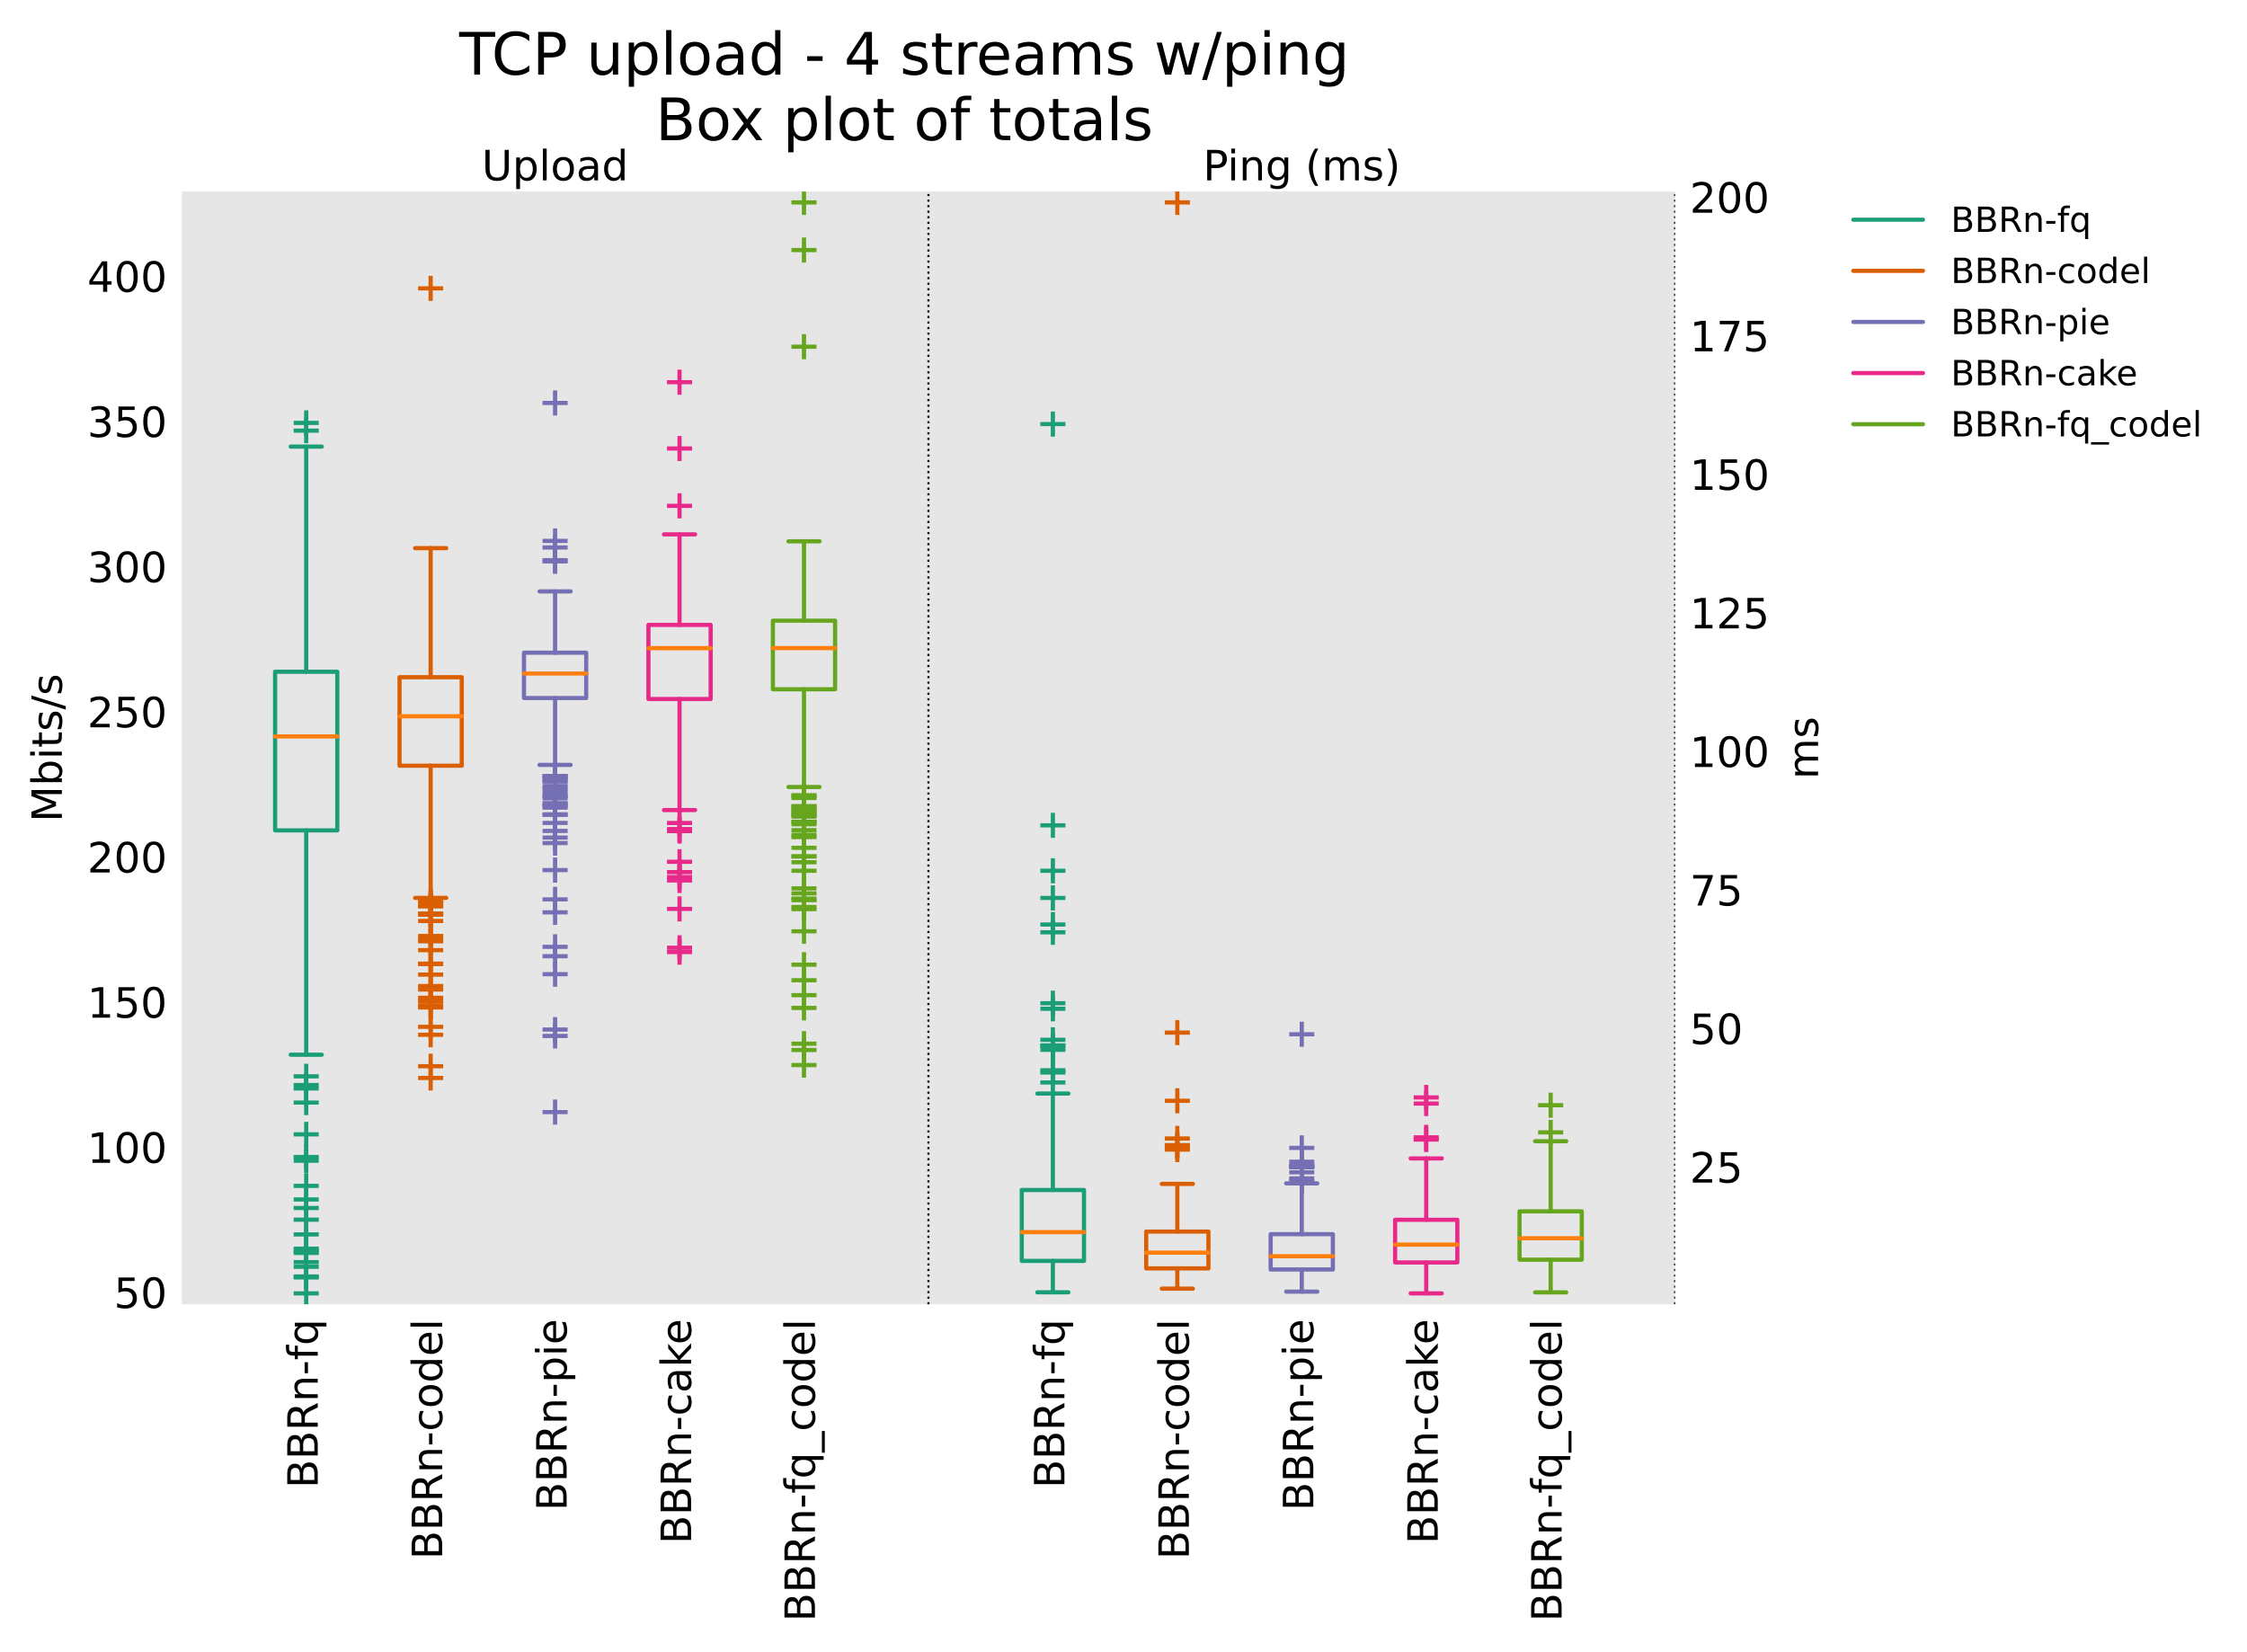 <?xml version="1.0" encoding="utf-8" standalone="no"?>
<!DOCTYPE svg PUBLIC "-//W3C//DTD SVG 1.1//EN"
  "http://www.w3.org/Graphics/SVG/1.1/DTD/svg11.dtd">
<!-- Created with matplotlib (https://matplotlib.org/) -->
<svg height="394.985pt" version="1.1" viewBox="0 0 537.35 394.985" width="537.35pt" xmlns="http://www.w3.org/2000/svg" xmlns:xlink="http://www.w3.org/1999/xlink">
 <defs>
  <style type="text/css">*{stroke-linecap:butt;stroke-linejoin:round;}</style>
 </defs>
 <g id="figure_1">
  <g id="patch_1">
   <path d="M 0 394.985 
L 537.35 394.985 
L 537.35 0 
L 0 0 
z
" style="fill:#ffffff;"/>
  </g>
  <g id="axes_1">
   <g id="patch_2">
    <path d="M 43.466 311.904 
L 400.586 311.904 
L 400.586 45.792 
L 43.466 45.792 
z
" style="fill:#e6e6e6;"/>
   </g>
   <g id="matplotlib.axis_1">
    <g id="xtick_1">
     <g id="line2d_1"/>
     <g id="text_1">
      <!-- BBRn-fq -->
      <g transform="translate(75.985 355.888)rotate(-90)scale(0.1 -0.1)">
       <defs>
        <path d="M 19.672 34.812 
L 19.672 8.109 
L 35.5 8.109 
Q 43.453 8.109 47.281 11.406 
Q 51.125 14.703 51.125 21.484 
Q 51.125 28.328 47.281 31.562 
Q 43.453 34.812 35.5 34.812 
z
M 19.672 64.797 
L 19.672 42.828 
L 34.281 42.828 
Q 41.5 42.828 45.031 45.531 
Q 48.578 48.25 48.578 53.812 
Q 48.578 59.328 45.031 62.062 
Q 41.5 64.797 34.281 64.797 
z
M 9.812 72.906 
L 35.016 72.906 
Q 46.297 72.906 52.391 68.219 
Q 58.5 63.531 58.5 54.891 
Q 58.5 48.188 55.375 44.234 
Q 52.25 40.281 46.188 39.312 
Q 53.469 37.75 57.5 32.781 
Q 61.531 27.828 61.531 20.406 
Q 61.531 10.641 54.891 5.312 
Q 48.25 0 35.984 0 
L 9.812 0 
z
" id="DejaVuSans-66"/>
        <path d="M 44.391 34.188 
Q 47.562 33.109 50.562 29.594 
Q 53.562 26.078 56.594 19.922 
L 66.609 0 
L 56 0 
L 46.688 18.703 
Q 43.062 26.031 39.672 28.422 
Q 36.281 30.812 30.422 30.812 
L 19.672 30.812 
L 19.672 0 
L 9.812 0 
L 9.812 72.906 
L 32.078 72.906 
Q 44.578 72.906 50.734 67.672 
Q 56.891 62.453 56.891 51.906 
Q 56.891 45.016 53.688 40.469 
Q 50.484 35.938 44.391 34.188 
z
M 19.672 64.797 
L 19.672 38.922 
L 32.078 38.922 
Q 39.203 38.922 42.844 42.219 
Q 46.484 45.516 46.484 51.906 
Q 46.484 58.297 42.844 61.547 
Q 39.203 64.797 32.078 64.797 
z
" id="DejaVuSans-82"/>
        <path d="M 54.891 33.016 
L 54.891 0 
L 45.906 0 
L 45.906 32.719 
Q 45.906 40.484 42.875 44.328 
Q 39.844 48.188 33.797 48.188 
Q 26.516 48.188 22.312 43.547 
Q 18.109 38.922 18.109 30.906 
L 18.109 0 
L 9.078 0 
L 9.078 54.688 
L 18.109 54.688 
L 18.109 46.188 
Q 21.344 51.125 25.703 53.562 
Q 30.078 56 35.797 56 
Q 45.219 56 50.047 50.172 
Q 54.891 44.344 54.891 33.016 
z
" id="DejaVuSans-110"/>
        <path d="M 4.891 31.391 
L 31.203 31.391 
L 31.203 23.391 
L 4.891 23.391 
z
" id="DejaVuSans-45"/>
        <path d="M 37.109 75.984 
L 37.109 68.5 
L 28.516 68.5 
Q 23.688 68.5 21.797 66.547 
Q 19.922 64.594 19.922 59.516 
L 19.922 54.688 
L 34.719 54.688 
L 34.719 47.703 
L 19.922 47.703 
L 19.922 0 
L 10.891 0 
L 10.891 47.703 
L 2.297 47.703 
L 2.297 54.688 
L 10.891 54.688 
L 10.891 58.5 
Q 10.891 67.625 15.141 71.797 
Q 19.391 75.984 28.609 75.984 
z
" id="DejaVuSans-102"/>
        <path d="M 14.797 27.297 
Q 14.797 17.391 18.875 11.75 
Q 22.953 6.109 30.078 6.109 
Q 37.203 6.109 41.297 11.75 
Q 45.406 17.391 45.406 27.297 
Q 45.406 37.203 41.297 42.844 
Q 37.203 48.484 30.078 48.484 
Q 22.953 48.484 18.875 42.844 
Q 14.797 37.203 14.797 27.297 
z
M 45.406 8.203 
Q 42.578 3.328 38.25 0.953 
Q 33.938 -1.422 27.875 -1.422 
Q 17.969 -1.422 11.734 6.484 
Q 5.516 14.406 5.516 27.297 
Q 5.516 40.188 11.734 48.094 
Q 17.969 56 27.875 56 
Q 33.938 56 38.25 53.625 
Q 42.578 51.266 45.406 46.391 
L 45.406 54.688 
L 54.391 54.688 
L 54.391 -20.797 
L 45.406 -20.797 
z
" id="DejaVuSans-113"/>
       </defs>
       <use xlink:href="#DejaVuSans-66"/>
       <use x="68.604" xlink:href="#DejaVuSans-66"/>
       <use x="137.207" xlink:href="#DejaVuSans-82"/>
       <use x="206.689" xlink:href="#DejaVuSans-110"/>
       <use x="270.068" xlink:href="#DejaVuSans-45"/>
       <use x="306.152" xlink:href="#DejaVuSans-102"/>
       <use x="341.357" xlink:href="#DejaVuSans-113"/>
      </g>
     </g>
    </g>
    <g id="xtick_2">
     <g id="line2d_2"/>
     <g id="text_2">
      <!-- BBRn-codel -->
      <g transform="translate(105.745 372.916)rotate(-90)scale(0.1 -0.1)">
       <defs>
        <path d="M 48.781 52.594 
L 48.781 44.188 
Q 44.969 46.297 41.141 47.344 
Q 37.312 48.391 33.406 48.391 
Q 24.656 48.391 19.812 42.844 
Q 14.984 37.312 14.984 27.297 
Q 14.984 17.281 19.812 11.734 
Q 24.656 6.203 33.406 6.203 
Q 37.312 6.203 41.141 7.25 
Q 44.969 8.297 48.781 10.406 
L 48.781 2.094 
Q 45.016 0.344 40.984 -0.531 
Q 36.969 -1.422 32.422 -1.422 
Q 20.062 -1.422 12.781 6.344 
Q 5.516 14.109 5.516 27.297 
Q 5.516 40.672 12.859 48.328 
Q 20.219 56 33.016 56 
Q 37.156 56 41.109 55.141 
Q 45.062 54.297 48.781 52.594 
z
" id="DejaVuSans-99"/>
        <path d="M 30.609 48.391 
Q 23.391 48.391 19.188 42.75 
Q 14.984 37.109 14.984 27.297 
Q 14.984 17.484 19.156 11.844 
Q 23.344 6.203 30.609 6.203 
Q 37.797 6.203 41.984 11.859 
Q 46.188 17.531 46.188 27.297 
Q 46.188 37.016 41.984 42.703 
Q 37.797 48.391 30.609 48.391 
z
M 30.609 56 
Q 42.328 56 49.016 48.375 
Q 55.719 40.766 55.719 27.297 
Q 55.719 13.875 49.016 6.219 
Q 42.328 -1.422 30.609 -1.422 
Q 18.844 -1.422 12.172 6.219 
Q 5.516 13.875 5.516 27.297 
Q 5.516 40.766 12.172 48.375 
Q 18.844 56 30.609 56 
z
" id="DejaVuSans-111"/>
        <path d="M 45.406 46.391 
L 45.406 75.984 
L 54.391 75.984 
L 54.391 0 
L 45.406 0 
L 45.406 8.203 
Q 42.578 3.328 38.25 0.953 
Q 33.938 -1.422 27.875 -1.422 
Q 17.969 -1.422 11.734 6.484 
Q 5.516 14.406 5.516 27.297 
Q 5.516 40.188 11.734 48.094 
Q 17.969 56 27.875 56 
Q 33.938 56 38.25 53.625 
Q 42.578 51.266 45.406 46.391 
z
M 14.797 27.297 
Q 14.797 17.391 18.875 11.75 
Q 22.953 6.109 30.078 6.109 
Q 37.203 6.109 41.297 11.75 
Q 45.406 17.391 45.406 27.297 
Q 45.406 37.203 41.297 42.844 
Q 37.203 48.484 30.078 48.484 
Q 22.953 48.484 18.875 42.844 
Q 14.797 37.203 14.797 27.297 
z
" id="DejaVuSans-100"/>
        <path d="M 56.203 29.594 
L 56.203 25.203 
L 14.891 25.203 
Q 15.484 15.922 20.484 11.062 
Q 25.484 6.203 34.422 6.203 
Q 39.594 6.203 44.453 7.469 
Q 49.312 8.734 54.109 11.281 
L 54.109 2.781 
Q 49.266 0.734 44.188 -0.344 
Q 39.109 -1.422 33.891 -1.422 
Q 20.797 -1.422 13.156 6.188 
Q 5.516 13.812 5.516 26.812 
Q 5.516 40.234 12.766 48.109 
Q 20.016 56 32.328 56 
Q 43.359 56 49.781 48.891 
Q 56.203 41.797 56.203 29.594 
z
M 47.219 32.234 
Q 47.125 39.594 43.094 43.984 
Q 39.062 48.391 32.422 48.391 
Q 24.906 48.391 20.391 44.141 
Q 15.875 39.891 15.188 32.172 
z
" id="DejaVuSans-101"/>
        <path d="M 9.422 75.984 
L 18.406 75.984 
L 18.406 0 
L 9.422 0 
z
" id="DejaVuSans-108"/>
       </defs>
       <use xlink:href="#DejaVuSans-66"/>
       <use x="68.604" xlink:href="#DejaVuSans-66"/>
       <use x="137.207" xlink:href="#DejaVuSans-82"/>
       <use x="206.689" xlink:href="#DejaVuSans-110"/>
       <use x="270.068" xlink:href="#DejaVuSans-45"/>
       <use x="306.152" xlink:href="#DejaVuSans-99"/>
       <use x="361.133" xlink:href="#DejaVuSans-111"/>
       <use x="422.314" xlink:href="#DejaVuSans-100"/>
       <use x="485.791" xlink:href="#DejaVuSans-101"/>
       <use x="547.314" xlink:href="#DejaVuSans-108"/>
      </g>
     </g>
    </g>
    <g id="xtick_3">
     <g id="line2d_3"/>
     <g id="text_3">
      <!-- BBRn-pie -->
      <g transform="translate(135.505 361.299)rotate(-90)scale(0.1 -0.1)">
       <defs>
        <path d="M 18.109 8.203 
L 18.109 -20.797 
L 9.078 -20.797 
L 9.078 54.688 
L 18.109 54.688 
L 18.109 46.391 
Q 20.953 51.266 25.266 53.625 
Q 29.594 56 35.594 56 
Q 45.562 56 51.781 48.094 
Q 58.016 40.188 58.016 27.297 
Q 58.016 14.406 51.781 6.484 
Q 45.562 -1.422 35.594 -1.422 
Q 29.594 -1.422 25.266 0.953 
Q 20.953 3.328 18.109 8.203 
z
M 48.688 27.297 
Q 48.688 37.203 44.609 42.844 
Q 40.531 48.484 33.406 48.484 
Q 26.266 48.484 22.188 42.844 
Q 18.109 37.203 18.109 27.297 
Q 18.109 17.391 22.188 11.75 
Q 26.266 6.109 33.406 6.109 
Q 40.531 6.109 44.609 11.75 
Q 48.688 17.391 48.688 27.297 
z
" id="DejaVuSans-112"/>
        <path d="M 9.422 54.688 
L 18.406 54.688 
L 18.406 0 
L 9.422 0 
z
M 9.422 75.984 
L 18.406 75.984 
L 18.406 64.594 
L 9.422 64.594 
z
" id="DejaVuSans-105"/>
       </defs>
       <use xlink:href="#DejaVuSans-66"/>
       <use x="68.604" xlink:href="#DejaVuSans-66"/>
       <use x="137.207" xlink:href="#DejaVuSans-82"/>
       <use x="206.689" xlink:href="#DejaVuSans-110"/>
       <use x="270.068" xlink:href="#DejaVuSans-45"/>
       <use x="306.152" xlink:href="#DejaVuSans-112"/>
       <use x="369.629" xlink:href="#DejaVuSans-105"/>
       <use x="397.412" xlink:href="#DejaVuSans-101"/>
      </g>
     </g>
    </g>
    <g id="xtick_4">
     <g id="line2d_4"/>
     <g id="text_4">
      <!-- BBRn-cake -->
      <g transform="translate(165.265 369.227)rotate(-90)scale(0.1 -0.1)">
       <defs>
        <path d="M 34.281 27.484 
Q 23.391 27.484 19.188 25 
Q 14.984 22.516 14.984 16.5 
Q 14.984 11.719 18.141 8.906 
Q 21.297 6.109 26.703 6.109 
Q 34.188 6.109 38.703 11.406 
Q 43.219 16.703 43.219 25.484 
L 43.219 27.484 
z
M 52.203 31.203 
L 52.203 0 
L 43.219 0 
L 43.219 8.297 
Q 40.141 3.328 35.547 0.953 
Q 30.953 -1.422 24.312 -1.422 
Q 15.922 -1.422 10.953 3.297 
Q 6 8.016 6 15.922 
Q 6 25.141 12.172 29.828 
Q 18.359 34.516 30.609 34.516 
L 43.219 34.516 
L 43.219 35.406 
Q 43.219 41.609 39.141 45 
Q 35.062 48.391 27.688 48.391 
Q 23 48.391 18.547 47.266 
Q 14.109 46.141 10.016 43.891 
L 10.016 52.203 
Q 14.938 54.109 19.578 55.047 
Q 24.219 56 28.609 56 
Q 40.484 56 46.344 49.844 
Q 52.203 43.703 52.203 31.203 
z
" id="DejaVuSans-97"/>
        <path d="M 9.078 75.984 
L 18.109 75.984 
L 18.109 31.109 
L 44.922 54.688 
L 56.391 54.688 
L 27.391 29.109 
L 57.625 0 
L 45.906 0 
L 18.109 26.703 
L 18.109 0 
L 9.078 0 
z
" id="DejaVuSans-107"/>
       </defs>
       <use xlink:href="#DejaVuSans-66"/>
       <use x="68.604" xlink:href="#DejaVuSans-66"/>
       <use x="137.207" xlink:href="#DejaVuSans-82"/>
       <use x="206.689" xlink:href="#DejaVuSans-110"/>
       <use x="270.068" xlink:href="#DejaVuSans-45"/>
       <use x="306.152" xlink:href="#DejaVuSans-99"/>
       <use x="361.133" xlink:href="#DejaVuSans-97"/>
       <use x="422.412" xlink:href="#DejaVuSans-107"/>
       <use x="476.697" xlink:href="#DejaVuSans-101"/>
      </g>
     </g>
    </g>
    <g id="xtick_5">
     <g id="line2d_5"/>
     <g id="text_5">
      <!-- BBRn-fq_codel -->
      <g transform="translate(194.886 387.785)rotate(-90)scale(0.1 -0.1)">
       <defs>
        <path d="M 50.984 -16.609 
L 50.984 -23.578 
L -0.984 -23.578 
L -0.984 -16.609 
z
" id="DejaVuSans-95"/>
       </defs>
       <use xlink:href="#DejaVuSans-66"/>
       <use x="68.604" xlink:href="#DejaVuSans-66"/>
       <use x="137.207" xlink:href="#DejaVuSans-82"/>
       <use x="206.689" xlink:href="#DejaVuSans-110"/>
       <use x="270.068" xlink:href="#DejaVuSans-45"/>
       <use x="306.152" xlink:href="#DejaVuSans-102"/>
       <use x="341.357" xlink:href="#DejaVuSans-113"/>
       <use x="404.834" xlink:href="#DejaVuSans-95"/>
       <use x="454.834" xlink:href="#DejaVuSans-99"/>
       <use x="509.814" xlink:href="#DejaVuSans-111"/>
       <use x="570.996" xlink:href="#DejaVuSans-100"/>
       <use x="634.473" xlink:href="#DejaVuSans-101"/>
       <use x="695.996" xlink:href="#DejaVuSans-108"/>
      </g>
     </g>
    </g>
    <g id="xtick_6">
     <g id="line2d_6"/>
     <g id="text_6">
      <!-- BBRn-fq -->
      <g transform="translate(254.545 355.888)rotate(-90)scale(0.1 -0.1)">
       <use xlink:href="#DejaVuSans-66"/>
       <use x="68.604" xlink:href="#DejaVuSans-66"/>
       <use x="137.207" xlink:href="#DejaVuSans-82"/>
       <use x="206.689" xlink:href="#DejaVuSans-110"/>
       <use x="270.068" xlink:href="#DejaVuSans-45"/>
       <use x="306.152" xlink:href="#DejaVuSans-102"/>
       <use x="341.357" xlink:href="#DejaVuSans-113"/>
      </g>
     </g>
    </g>
    <g id="xtick_7">
     <g id="line2d_7"/>
     <g id="text_7">
      <!-- BBRn-codel -->
      <g transform="translate(284.305 372.916)rotate(-90)scale(0.1 -0.1)">
       <use xlink:href="#DejaVuSans-66"/>
       <use x="68.604" xlink:href="#DejaVuSans-66"/>
       <use x="137.207" xlink:href="#DejaVuSans-82"/>
       <use x="206.689" xlink:href="#DejaVuSans-110"/>
       <use x="270.068" xlink:href="#DejaVuSans-45"/>
       <use x="306.152" xlink:href="#DejaVuSans-99"/>
       <use x="361.133" xlink:href="#DejaVuSans-111"/>
       <use x="422.314" xlink:href="#DejaVuSans-100"/>
       <use x="485.791" xlink:href="#DejaVuSans-101"/>
       <use x="547.314" xlink:href="#DejaVuSans-108"/>
      </g>
     </g>
    </g>
    <g id="xtick_8">
     <g id="line2d_8"/>
     <g id="text_8">
      <!-- BBRn-pie -->
      <g transform="translate(314.065 361.299)rotate(-90)scale(0.1 -0.1)">
       <use xlink:href="#DejaVuSans-66"/>
       <use x="68.604" xlink:href="#DejaVuSans-66"/>
       <use x="137.207" xlink:href="#DejaVuSans-82"/>
       <use x="206.689" xlink:href="#DejaVuSans-110"/>
       <use x="270.068" xlink:href="#DejaVuSans-45"/>
       <use x="306.152" xlink:href="#DejaVuSans-112"/>
       <use x="369.629" xlink:href="#DejaVuSans-105"/>
       <use x="397.412" xlink:href="#DejaVuSans-101"/>
      </g>
     </g>
    </g>
    <g id="xtick_9">
     <g id="line2d_9"/>
     <g id="text_9">
      <!-- BBRn-cake -->
      <g transform="translate(343.825 369.227)rotate(-90)scale(0.1 -0.1)">
       <use xlink:href="#DejaVuSans-66"/>
       <use x="68.604" xlink:href="#DejaVuSans-66"/>
       <use x="137.207" xlink:href="#DejaVuSans-82"/>
       <use x="206.689" xlink:href="#DejaVuSans-110"/>
       <use x="270.068" xlink:href="#DejaVuSans-45"/>
       <use x="306.152" xlink:href="#DejaVuSans-99"/>
       <use x="361.133" xlink:href="#DejaVuSans-97"/>
       <use x="422.412" xlink:href="#DejaVuSans-107"/>
       <use x="476.697" xlink:href="#DejaVuSans-101"/>
      </g>
     </g>
    </g>
    <g id="xtick_10">
     <g id="line2d_10"/>
     <g id="text_10">
      <!-- BBRn-fq_codel -->
      <g transform="translate(373.446 387.785)rotate(-90)scale(0.1 -0.1)">
       <use xlink:href="#DejaVuSans-66"/>
       <use x="68.604" xlink:href="#DejaVuSans-66"/>
       <use x="137.207" xlink:href="#DejaVuSans-82"/>
       <use x="206.689" xlink:href="#DejaVuSans-110"/>
       <use x="270.068" xlink:href="#DejaVuSans-45"/>
       <use x="306.152" xlink:href="#DejaVuSans-102"/>
       <use x="341.357" xlink:href="#DejaVuSans-113"/>
       <use x="404.834" xlink:href="#DejaVuSans-95"/>
       <use x="454.834" xlink:href="#DejaVuSans-99"/>
       <use x="509.814" xlink:href="#DejaVuSans-111"/>
       <use x="570.996" xlink:href="#DejaVuSans-100"/>
       <use x="634.473" xlink:href="#DejaVuSans-101"/>
       <use x="695.996" xlink:href="#DejaVuSans-108"/>
      </g>
     </g>
    </g>
   </g>
   <g id="matplotlib.axis_2">
    <g id="ytick_1">
     <g id="line2d_11"/>
     <g id="text_11">
      <!-- 50 -->
      <g transform="translate(27.241 312.793)scale(0.1 -0.1)">
       <defs>
        <path d="M 10.797 72.906 
L 49.516 72.906 
L 49.516 64.594 
L 19.828 64.594 
L 19.828 46.734 
Q 21.969 47.469 24.109 47.828 
Q 26.266 48.188 28.422 48.188 
Q 40.625 48.188 47.75 41.5 
Q 54.891 34.812 54.891 23.391 
Q 54.891 11.625 47.562 5.094 
Q 40.234 -1.422 26.906 -1.422 
Q 22.312 -1.422 17.547 -0.641 
Q 12.797 0.141 7.719 1.703 
L 7.719 11.625 
Q 12.109 9.234 16.797 8.062 
Q 21.484 6.891 26.703 6.891 
Q 35.156 6.891 40.078 11.328 
Q 45.016 15.766 45.016 23.391 
Q 45.016 31 40.078 35.438 
Q 35.156 39.891 26.703 39.891 
Q 22.75 39.891 18.812 39.016 
Q 14.891 38.141 10.797 36.281 
z
" id="DejaVuSans-53"/>
        <path d="M 31.781 66.406 
Q 24.172 66.406 20.328 58.906 
Q 16.5 51.422 16.5 36.375 
Q 16.5 21.391 20.328 13.891 
Q 24.172 6.391 31.781 6.391 
Q 39.453 6.391 43.281 13.891 
Q 47.125 21.391 47.125 36.375 
Q 47.125 51.422 43.281 58.906 
Q 39.453 66.406 31.781 66.406 
z
M 31.781 74.219 
Q 44.047 74.219 50.516 64.516 
Q 56.984 54.828 56.984 36.375 
Q 56.984 17.969 50.516 8.266 
Q 44.047 -1.422 31.781 -1.422 
Q 19.531 -1.422 13.062 8.266 
Q 6.594 17.969 6.594 36.375 
Q 6.594 54.828 13.062 64.516 
Q 19.531 74.219 31.781 74.219 
z
" id="DejaVuSans-48"/>
       </defs>
       <use xlink:href="#DejaVuSans-53"/>
       <use x="63.623" xlink:href="#DejaVuSans-48"/>
      </g>
     </g>
    </g>
    <g id="ytick_2">
     <g id="line2d_12"/>
     <g id="text_12">
      <!-- 100 -->
      <g transform="translate(20.878 278.078)scale(0.1 -0.1)">
       <defs>
        <path d="M 12.406 8.297 
L 28.516 8.297 
L 28.516 63.922 
L 10.984 60.406 
L 10.984 69.391 
L 28.422 72.906 
L 38.281 72.906 
L 38.281 8.297 
L 54.391 8.297 
L 54.391 0 
L 12.406 0 
z
" id="DejaVuSans-49"/>
       </defs>
       <use xlink:href="#DejaVuSans-49"/>
       <use x="63.623" xlink:href="#DejaVuSans-48"/>
       <use x="127.246" xlink:href="#DejaVuSans-48"/>
      </g>
     </g>
    </g>
    <g id="ytick_3">
     <g id="line2d_13"/>
     <g id="text_13">
      <!-- 150 -->
      <g transform="translate(20.878 243.363)scale(0.1 -0.1)">
       <use xlink:href="#DejaVuSans-49"/>
       <use x="63.623" xlink:href="#DejaVuSans-53"/>
       <use x="127.246" xlink:href="#DejaVuSans-48"/>
      </g>
     </g>
    </g>
    <g id="ytick_4">
     <g id="line2d_14"/>
     <g id="text_14">
      <!-- 200 -->
      <g transform="translate(20.878 208.648)scale(0.1 -0.1)">
       <defs>
        <path d="M 19.188 8.297 
L 53.609 8.297 
L 53.609 0 
L 7.328 0 
L 7.328 8.297 
Q 12.938 14.109 22.625 23.891 
Q 32.328 33.688 34.812 36.531 
Q 39.547 41.844 41.422 45.531 
Q 43.312 49.219 43.312 52.781 
Q 43.312 58.594 39.234 62.25 
Q 35.156 65.922 28.609 65.922 
Q 23.969 65.922 18.812 64.312 
Q 13.672 62.703 7.812 59.422 
L 7.812 69.391 
Q 13.766 71.781 18.938 73 
Q 24.125 74.219 28.422 74.219 
Q 39.75 74.219 46.484 68.547 
Q 53.219 62.891 53.219 53.422 
Q 53.219 48.922 51.531 44.891 
Q 49.859 40.875 45.406 35.406 
Q 44.188 33.984 37.641 27.219 
Q 31.109 20.453 19.188 8.297 
z
" id="DejaVuSans-50"/>
       </defs>
       <use xlink:href="#DejaVuSans-50"/>
       <use x="63.623" xlink:href="#DejaVuSans-48"/>
       <use x="127.246" xlink:href="#DejaVuSans-48"/>
      </g>
     </g>
    </g>
    <g id="ytick_5">
     <g id="line2d_15"/>
     <g id="text_15">
      <!-- 250 -->
      <g transform="translate(20.878 173.933)scale(0.1 -0.1)">
       <use xlink:href="#DejaVuSans-50"/>
       <use x="63.623" xlink:href="#DejaVuSans-53"/>
       <use x="127.246" xlink:href="#DejaVuSans-48"/>
      </g>
     </g>
    </g>
    <g id="ytick_6">
     <g id="line2d_16"/>
     <g id="text_16">
      <!-- 300 -->
      <g transform="translate(20.878 139.217)scale(0.1 -0.1)">
       <defs>
        <path d="M 40.578 39.312 
Q 47.656 37.797 51.625 33 
Q 55.609 28.219 55.609 21.188 
Q 55.609 10.406 48.188 4.484 
Q 40.766 -1.422 27.094 -1.422 
Q 22.516 -1.422 17.656 -0.516 
Q 12.797 0.391 7.625 2.203 
L 7.625 11.719 
Q 11.719 9.328 16.594 8.109 
Q 21.484 6.891 26.812 6.891 
Q 36.078 6.891 40.938 10.547 
Q 45.797 14.203 45.797 21.188 
Q 45.797 27.641 41.281 31.266 
Q 36.766 34.906 28.719 34.906 
L 20.219 34.906 
L 20.219 43.016 
L 29.109 43.016 
Q 36.375 43.016 40.234 45.922 
Q 44.094 48.828 44.094 54.297 
Q 44.094 59.906 40.109 62.906 
Q 36.141 65.922 28.719 65.922 
Q 24.656 65.922 20.016 65.031 
Q 15.375 64.156 9.812 62.312 
L 9.812 71.094 
Q 15.438 72.656 20.344 73.438 
Q 25.25 74.219 29.594 74.219 
Q 40.828 74.219 47.359 69.109 
Q 53.906 64.016 53.906 55.328 
Q 53.906 49.266 50.438 45.094 
Q 46.969 40.922 40.578 39.312 
z
" id="DejaVuSans-51"/>
       </defs>
       <use xlink:href="#DejaVuSans-51"/>
       <use x="63.623" xlink:href="#DejaVuSans-48"/>
       <use x="127.246" xlink:href="#DejaVuSans-48"/>
      </g>
     </g>
    </g>
    <g id="ytick_7">
     <g id="line2d_17"/>
     <g id="text_17">
      <!-- 350 -->
      <g transform="translate(20.878 104.502)scale(0.1 -0.1)">
       <use xlink:href="#DejaVuSans-51"/>
       <use x="63.623" xlink:href="#DejaVuSans-53"/>
       <use x="127.246" xlink:href="#DejaVuSans-48"/>
      </g>
     </g>
    </g>
    <g id="ytick_8">
     <g id="line2d_18"/>
     <g id="text_18">
      <!-- 400 -->
      <g transform="translate(20.878 69.787)scale(0.1 -0.1)">
       <defs>
        <path d="M 37.797 64.312 
L 12.891 25.391 
L 37.797 25.391 
z
M 35.203 72.906 
L 47.609 72.906 
L 47.609 25.391 
L 58.016 25.391 
L 58.016 17.188 
L 47.609 17.188 
L 47.609 0 
L 37.797 0 
L 37.797 17.188 
L 4.891 17.188 
L 4.891 26.703 
z
" id="DejaVuSans-52"/>
       </defs>
       <use xlink:href="#DejaVuSans-52"/>
       <use x="63.623" xlink:href="#DejaVuSans-48"/>
       <use x="127.246" xlink:href="#DejaVuSans-48"/>
      </g>
     </g>
    </g>
    <g id="ytick_9">
     <g id="line2d_19"/>
    </g>
    <g id="ytick_10">
     <g id="line2d_20"/>
    </g>
    <g id="ytick_11">
     <g id="line2d_21"/>
    </g>
    <g id="ytick_12">
     <g id="line2d_22"/>
    </g>
    <g id="ytick_13">
     <g id="line2d_23"/>
    </g>
    <g id="ytick_14">
     <g id="line2d_24"/>
    </g>
    <g id="ytick_15">
     <g id="line2d_25"/>
    </g>
    <g id="ytick_16">
     <g id="line2d_26"/>
    </g>
    <g id="ytick_17">
     <g id="line2d_27"/>
    </g>
    <g id="ytick_18">
     <g id="line2d_28"/>
    </g>
    <g id="ytick_19">
     <g id="line2d_29"/>
    </g>
    <g id="ytick_20">
     <g id="line2d_30"/>
    </g>
    <g id="ytick_21">
     <g id="line2d_31"/>
    </g>
    <g id="ytick_22">
     <g id="line2d_32"/>
    </g>
    <g id="ytick_23">
     <g id="line2d_33"/>
    </g>
    <g id="ytick_24">
     <g id="line2d_34"/>
    </g>
    <g id="ytick_25">
     <g id="line2d_35"/>
    </g>
    <g id="ytick_26">
     <g id="line2d_36"/>
    </g>
    <g id="ytick_27">
     <g id="line2d_37"/>
    </g>
    <g id="ytick_28">
     <g id="line2d_38"/>
    </g>
    <g id="ytick_29">
     <g id="line2d_39"/>
    </g>
    <g id="ytick_30">
     <g id="line2d_40"/>
    </g>
    <g id="ytick_31">
     <g id="line2d_41"/>
    </g>
    <g id="ytick_32">
     <g id="line2d_42"/>
    </g>
    <g id="ytick_33">
     <g id="line2d_43"/>
    </g>
    <g id="ytick_34">
     <g id="line2d_44"/>
    </g>
    <g id="ytick_35">
     <g id="line2d_45"/>
    </g>
    <g id="ytick_36">
     <g id="line2d_46"/>
    </g>
    <g id="ytick_37">
     <g id="line2d_47"/>
    </g>
    <g id="ytick_38">
     <g id="line2d_48"/>
    </g>
    <g id="text_19">
     <!-- Mbits/s -->
     <g transform="translate(14.798 196.579)rotate(-90)scale(0.1 -0.1)">
      <defs>
       <path d="M 9.812 72.906 
L 24.516 72.906 
L 43.109 23.297 
L 61.812 72.906 
L 76.516 72.906 
L 76.516 0 
L 66.891 0 
L 66.891 64.016 
L 48.094 14.016 
L 38.188 14.016 
L 19.391 64.016 
L 19.391 0 
L 9.812 0 
z
" id="DejaVuSans-77"/>
       <path d="M 48.688 27.297 
Q 48.688 37.203 44.609 42.844 
Q 40.531 48.484 33.406 48.484 
Q 26.266 48.484 22.188 42.844 
Q 18.109 37.203 18.109 27.297 
Q 18.109 17.391 22.188 11.75 
Q 26.266 6.109 33.406 6.109 
Q 40.531 6.109 44.609 11.75 
Q 48.688 17.391 48.688 27.297 
z
M 18.109 46.391 
Q 20.953 51.266 25.266 53.625 
Q 29.594 56 35.594 56 
Q 45.562 56 51.781 48.094 
Q 58.016 40.188 58.016 27.297 
Q 58.016 14.406 51.781 6.484 
Q 45.562 -1.422 35.594 -1.422 
Q 29.594 -1.422 25.266 0.953 
Q 20.953 3.328 18.109 8.203 
L 18.109 0 
L 9.078 0 
L 9.078 75.984 
L 18.109 75.984 
z
" id="DejaVuSans-98"/>
       <path d="M 18.312 70.219 
L 18.312 54.688 
L 36.812 54.688 
L 36.812 47.703 
L 18.312 47.703 
L 18.312 18.016 
Q 18.312 11.328 20.141 9.422 
Q 21.969 7.516 27.594 7.516 
L 36.812 7.516 
L 36.812 0 
L 27.594 0 
Q 17.188 0 13.234 3.875 
Q 9.281 7.766 9.281 18.016 
L 9.281 47.703 
L 2.688 47.703 
L 2.688 54.688 
L 9.281 54.688 
L 9.281 70.219 
z
" id="DejaVuSans-116"/>
       <path d="M 44.281 53.078 
L 44.281 44.578 
Q 40.484 46.531 36.375 47.5 
Q 32.281 48.484 27.875 48.484 
Q 21.188 48.484 17.844 46.438 
Q 14.5 44.391 14.5 40.281 
Q 14.5 37.156 16.891 35.375 
Q 19.281 33.594 26.516 31.984 
L 29.594 31.297 
Q 39.156 29.25 43.188 25.516 
Q 47.219 21.781 47.219 15.094 
Q 47.219 7.469 41.188 3.016 
Q 35.156 -1.422 24.609 -1.422 
Q 20.219 -1.422 15.453 -0.562 
Q 10.688 0.297 5.422 2 
L 5.422 11.281 
Q 10.406 8.688 15.234 7.391 
Q 20.062 6.109 24.812 6.109 
Q 31.156 6.109 34.562 8.281 
Q 37.984 10.453 37.984 14.406 
Q 37.984 18.062 35.516 20.016 
Q 33.062 21.969 24.703 23.781 
L 21.578 24.516 
Q 13.234 26.266 9.516 29.906 
Q 5.812 33.547 5.812 39.891 
Q 5.812 47.609 11.281 51.797 
Q 16.75 56 26.812 56 
Q 31.781 56 36.172 55.266 
Q 40.578 54.547 44.281 53.078 
z
" id="DejaVuSans-115"/>
       <path d="M 25.391 72.906 
L 33.688 72.906 
L 8.297 -9.281 
L 0 -9.281 
z
" id="DejaVuSans-47"/>
      </defs>
      <use xlink:href="#DejaVuSans-77"/>
      <use x="86.279" xlink:href="#DejaVuSans-98"/>
      <use x="149.756" xlink:href="#DejaVuSans-105"/>
      <use x="177.539" xlink:href="#DejaVuSans-116"/>
      <use x="216.748" xlink:href="#DejaVuSans-115"/>
      <use x="268.848" xlink:href="#DejaVuSans-47"/>
      <use x="302.539" xlink:href="#DejaVuSans-115"/>
     </g>
    </g>
   </g>
   <g id="line2d_49">
    <path clip-path="url(#pe95d7ff061)" d="M 65.786 198.574 
L 80.666 198.574 
L 80.666 160.647 
L 65.786 160.647 
L 65.786 198.574 
" style="fill:none;stroke:#1b9e77;stroke-linecap:round;"/>
   </g>
   <g id="line2d_50">
    <path clip-path="url(#pe95d7ff061)" d="M 73.226 198.574 
L 73.226 252.22 
" style="fill:none;stroke:#1b9e77;stroke-linecap:round;"/>
   </g>
   <g id="line2d_51">
    <path clip-path="url(#pe95d7ff061)" d="M 73.226 160.647 
L 73.226 106.796 
" style="fill:none;stroke:#1b9e77;stroke-linecap:round;"/>
   </g>
   <g id="line2d_52">
    <path clip-path="url(#pe95d7ff061)" d="M 69.506 252.22 
L 76.946 252.22 
" style="fill:none;stroke:#1b9e77;stroke-linecap:round;"/>
   </g>
   <g id="line2d_53">
    <path clip-path="url(#pe95d7ff061)" d="M 69.506 106.796 
L 76.946 106.796 
" style="fill:none;stroke:#1b9e77;stroke-linecap:round;"/>
   </g>
   <g id="line2d_54">
    <defs>
     <path d="M -3 0 
L 3 0 
M 0 3 
L 0 -3 
" id="m0730545ae8" style="stroke:#1b9e77;"/>
    </defs>
    <g clip-path="url(#pe95d7ff061)">
     <use style="fill:#0000ff;stroke:#1b9e77;" x="73.226" xlink:href="#m0730545ae8" y="257.393"/>
     <use style="fill:#0000ff;stroke:#1b9e77;" x="73.226" xlink:href="#m0730545ae8" y="283.594"/>
     <use style="fill:#0000ff;stroke:#1b9e77;" x="73.226" xlink:href="#m0730545ae8" y="288.878"/>
     <use style="fill:#0000ff;stroke:#1b9e77;" x="73.226" xlink:href="#m0730545ae8" y="295.201"/>
     <use style="fill:#0000ff;stroke:#1b9e77;" x="73.226" xlink:href="#m0730545ae8" y="291.671"/>
     <use style="fill:#0000ff;stroke:#1b9e77;" x="73.226" xlink:href="#m0730545ae8" y="305.487"/>
     <use style="fill:#0000ff;stroke:#1b9e77;" x="73.226" xlink:href="#m0730545ae8" y="309.295"/>
     <use style="fill:#0000ff;stroke:#1b9e77;" x="73.226" xlink:href="#m0730545ae8" y="299.629"/>
     <use style="fill:#0000ff;stroke:#1b9e77;" x="73.226" xlink:href="#m0730545ae8" y="305.259"/>
     <use style="fill:#0000ff;stroke:#1b9e77;" x="73.226" xlink:href="#m0730545ae8" y="299.123"/>
     <use style="fill:#0000ff;stroke:#1b9e77;" x="73.226" xlink:href="#m0730545ae8" y="298.612"/>
     <use style="fill:#0000ff;stroke:#1b9e77;" x="73.226" xlink:href="#m0730545ae8" y="302.935"/>
     <use style="fill:#0000ff;stroke:#1b9e77;" x="73.226" xlink:href="#m0730545ae8" y="301.835"/>
     <use style="fill:#0000ff;stroke:#1b9e77;" x="73.226" xlink:href="#m0730545ae8" y="286.85"/>
     <use style="fill:#0000ff;stroke:#1b9e77;" x="73.226" xlink:href="#m0730545ae8" y="276.68"/>
     <use style="fill:#0000ff;stroke:#1b9e77;" x="73.226" xlink:href="#m0730545ae8" y="260.298"/>
     <use style="fill:#0000ff;stroke:#1b9e77;" x="73.226" xlink:href="#m0730545ae8" y="277.571"/>
     <use style="fill:#0000ff;stroke:#1b9e77;" x="73.226" xlink:href="#m0730545ae8" y="271.274"/>
     <use style="fill:#0000ff;stroke:#1b9e77;" x="73.226" xlink:href="#m0730545ae8" y="263.666"/>
     <use style="fill:#0000ff;stroke:#1b9e77;" x="73.226" xlink:href="#m0730545ae8" y="259.478"/>
     <use style="fill:#0000ff;stroke:#1b9e77;" x="73.226" xlink:href="#m0730545ae8" y="102.987"/>
     <use style="fill:#0000ff;stroke:#1b9e77;" x="73.226" xlink:href="#m0730545ae8" y="101.133"/>
    </g>
   </g>
   <g id="line2d_55">
    <path clip-path="url(#pe95d7ff061)" d="M 95.546 183.107 
L 110.426 183.107 
L 110.426 161.95 
L 95.546 161.95 
L 95.546 183.107 
" style="fill:none;stroke:#d95f02;stroke-linecap:round;"/>
   </g>
   <g id="line2d_56">
    <path clip-path="url(#pe95d7ff061)" d="M 102.986 183.107 
L 102.986 214.718 
" style="fill:none;stroke:#d95f02;stroke-linecap:round;"/>
   </g>
   <g id="line2d_57">
    <path clip-path="url(#pe95d7ff061)" d="M 102.986 161.95 
L 102.986 131.086 
" style="fill:none;stroke:#d95f02;stroke-linecap:round;"/>
   </g>
   <g id="line2d_58">
    <path clip-path="url(#pe95d7ff061)" d="M 99.266 214.718 
L 106.706 214.718 
" style="fill:none;stroke:#d95f02;stroke-linecap:round;"/>
   </g>
   <g id="line2d_59">
    <path clip-path="url(#pe95d7ff061)" d="M 99.266 131.086 
L 106.706 131.086 
" style="fill:none;stroke:#d95f02;stroke-linecap:round;"/>
   </g>
   <g id="line2d_60">
    <defs>
     <path d="M -3 0 
L 3 0 
M 0 3 
L 0 -3 
" id="mdf9b107ee6" style="stroke:#d95f02;"/>
    </defs>
    <g clip-path="url(#pe95d7ff061)">
     <use style="fill:#0000ff;stroke:#d95f02;" x="102.986" xlink:href="#mdf9b107ee6" y="215.542"/>
     <use style="fill:#0000ff;stroke:#d95f02;" x="102.986" xlink:href="#mdf9b107ee6" y="218.458"/>
     <use style="fill:#0000ff;stroke:#d95f02;" x="102.986" xlink:href="#mdf9b107ee6" y="227.215"/>
     <use style="fill:#0000ff;stroke:#d95f02;" x="102.986" xlink:href="#mdf9b107ee6" y="230.441"/>
     <use style="fill:#0000ff;stroke:#d95f02;" x="102.986" xlink:href="#mdf9b107ee6" y="230.528"/>
     <use style="fill:#0000ff;stroke:#d95f02;" x="102.986" xlink:href="#mdf9b107ee6" y="239.445"/>
     <use style="fill:#0000ff;stroke:#d95f02;" x="102.986" xlink:href="#mdf9b107ee6" y="254.98"/>
     <use style="fill:#0000ff;stroke:#d95f02;" x="102.986" xlink:href="#mdf9b107ee6" y="236.631"/>
     <use style="fill:#0000ff;stroke:#d95f02;" x="102.986" xlink:href="#mdf9b107ee6" y="216.705"/>
     <use style="fill:#0000ff;stroke:#d95f02;" x="102.986" xlink:href="#mdf9b107ee6" y="225.099"/>
     <use style="fill:#0000ff;stroke:#d95f02;" x="102.986" xlink:href="#mdf9b107ee6" y="216.695"/>
     <use style="fill:#0000ff;stroke:#d95f02;" x="102.986" xlink:href="#mdf9b107ee6" y="220.247"/>
     <use style="fill:#0000ff;stroke:#d95f02;" x="102.986" xlink:href="#mdf9b107ee6" y="245.554"/>
     <use style="fill:#0000ff;stroke:#d95f02;" x="102.986" xlink:href="#mdf9b107ee6" y="238.611"/>
     <use style="fill:#0000ff;stroke:#d95f02;" x="102.986" xlink:href="#mdf9b107ee6" y="218.572"/>
     <use style="fill:#0000ff;stroke:#d95f02;" x="102.986" xlink:href="#mdf9b107ee6" y="247.45"/>
     <use style="fill:#0000ff;stroke:#d95f02;" x="102.986" xlink:href="#mdf9b107ee6" y="233.071"/>
     <use style="fill:#0000ff;stroke:#d95f02;" x="102.986" xlink:href="#mdf9b107ee6" y="218.737"/>
     <use style="fill:#0000ff;stroke:#d95f02;" x="102.986" xlink:href="#mdf9b107ee6" y="224.676"/>
     <use style="fill:#0000ff;stroke:#d95f02;" x="102.986" xlink:href="#mdf9b107ee6" y="240.923"/>
     <use style="fill:#0000ff;stroke:#d95f02;" x="102.986" xlink:href="#mdf9b107ee6" y="257.785"/>
     <use style="fill:#0000ff;stroke:#d95f02;" x="102.986" xlink:href="#mdf9b107ee6" y="240.413"/>
     <use style="fill:#0000ff;stroke:#d95f02;" x="102.986" xlink:href="#mdf9b107ee6" y="216.021"/>
     <use style="fill:#0000ff;stroke:#d95f02;" x="102.986" xlink:href="#mdf9b107ee6" y="235.803"/>
     <use style="fill:#0000ff;stroke:#d95f02;" x="102.986" xlink:href="#mdf9b107ee6" y="223.841"/>
     <use style="fill:#0000ff;stroke:#d95f02;" x="102.986" xlink:href="#mdf9b107ee6" y="68.959"/>
    </g>
   </g>
   <g id="line2d_61">
    <path clip-path="url(#pe95d7ff061)" d="M 125.306 166.929 
L 140.186 166.929 
L 140.186 156.094 
L 125.306 156.094 
L 125.306 166.929 
" style="fill:none;stroke:#7570b3;stroke-linecap:round;"/>
   </g>
   <g id="line2d_62">
    <path clip-path="url(#pe95d7ff061)" d="M 132.746 166.929 
L 132.746 182.91 
" style="fill:none;stroke:#7570b3;stroke-linecap:round;"/>
   </g>
   <g id="line2d_63">
    <path clip-path="url(#pe95d7ff061)" d="M 132.746 156.094 
L 132.746 141.425 
" style="fill:none;stroke:#7570b3;stroke-linecap:round;"/>
   </g>
   <g id="line2d_64">
    <path clip-path="url(#pe95d7ff061)" d="M 129.026 182.91 
L 136.466 182.91 
" style="fill:none;stroke:#7570b3;stroke-linecap:round;"/>
   </g>
   <g id="line2d_65">
    <path clip-path="url(#pe95d7ff061)" d="M 129.026 141.425 
L 136.466 141.425 
" style="fill:none;stroke:#7570b3;stroke-linecap:round;"/>
   </g>
   <g id="line2d_66">
    <defs>
     <path d="M -3 0 
L 3 0 
M 0 3 
L 0 -3 
" id="m4a5d05dcdf" style="stroke:#7570b3;"/>
    </defs>
    <g clip-path="url(#pe95d7ff061)">
     <use style="fill:#0000ff;stroke:#7570b3;" x="132.746" xlink:href="#m4a5d05dcdf" y="194.729"/>
     <use style="fill:#0000ff;stroke:#7570b3;" x="132.746" xlink:href="#m4a5d05dcdf" y="247.738"/>
     <use style="fill:#0000ff;stroke:#7570b3;" x="132.746" xlink:href="#m4a5d05dcdf" y="265.946"/>
     <use style="fill:#0000ff;stroke:#7570b3;" x="132.746" xlink:href="#m4a5d05dcdf" y="246.207"/>
     <use style="fill:#0000ff;stroke:#7570b3;" x="132.746" xlink:href="#m4a5d05dcdf" y="226.424"/>
     <use style="fill:#0000ff;stroke:#7570b3;" x="132.746" xlink:href="#m4a5d05dcdf" y="192.366"/>
     <use style="fill:#0000ff;stroke:#7570b3;" x="132.746" xlink:href="#m4a5d05dcdf" y="208.073"/>
     <use style="fill:#0000ff;stroke:#7570b3;" x="132.746" xlink:href="#m4a5d05dcdf" y="218.173"/>
     <use style="fill:#0000ff;stroke:#7570b3;" x="132.746" xlink:href="#m4a5d05dcdf" y="190.932"/>
     <use style="fill:#0000ff;stroke:#7570b3;" x="132.746" xlink:href="#m4a5d05dcdf" y="186.904"/>
     <use style="fill:#0000ff;stroke:#7570b3;" x="132.746" xlink:href="#m4a5d05dcdf" y="185.698"/>
     <use style="fill:#0000ff;stroke:#7570b3;" x="132.746" xlink:href="#m4a5d05dcdf" y="185.596"/>
     <use style="fill:#0000ff;stroke:#7570b3;" x="132.746" xlink:href="#m4a5d05dcdf" y="193.131"/>
     <use style="fill:#0000ff;stroke:#7570b3;" x="132.746" xlink:href="#m4a5d05dcdf" y="198.706"/>
     <use style="fill:#0000ff;stroke:#7570b3;" x="132.746" xlink:href="#m4a5d05dcdf" y="194.866"/>
     <use style="fill:#0000ff;stroke:#7570b3;" x="132.746" xlink:href="#m4a5d05dcdf" y="192.682"/>
     <use style="fill:#0000ff;stroke:#7570b3;" x="132.746" xlink:href="#m4a5d05dcdf" y="190.337"/>
     <use style="fill:#0000ff;stroke:#7570b3;" x="132.746" xlink:href="#m4a5d05dcdf" y="186.161"/>
     <use style="fill:#0000ff;stroke:#7570b3;" x="132.746" xlink:href="#m4a5d05dcdf" y="200.297"/>
     <use style="fill:#0000ff;stroke:#7570b3;" x="132.746" xlink:href="#m4a5d05dcdf" y="228.667"/>
     <use style="fill:#0000ff;stroke:#7570b3;" x="132.746" xlink:href="#m4a5d05dcdf" y="196.793"/>
     <use style="fill:#0000ff;stroke:#7570b3;" x="132.746" xlink:href="#m4a5d05dcdf" y="185.624"/>
     <use style="fill:#0000ff;stroke:#7570b3;" x="132.746" xlink:href="#m4a5d05dcdf" y="186.752"/>
     <use style="fill:#0000ff;stroke:#7570b3;" x="132.746" xlink:href="#m4a5d05dcdf" y="192.049"/>
     <use style="fill:#0000ff;stroke:#7570b3;" x="132.746" xlink:href="#m4a5d05dcdf" y="190.218"/>
     <use style="fill:#0000ff;stroke:#7570b3;" x="132.746" xlink:href="#m4a5d05dcdf" y="187.976"/>
     <use style="fill:#0000ff;stroke:#7570b3;" x="132.746" xlink:href="#m4a5d05dcdf" y="201.619"/>
     <use style="fill:#0000ff;stroke:#7570b3;" x="132.746" xlink:href="#m4a5d05dcdf" y="188.547"/>
     <use style="fill:#0000ff;stroke:#7570b3;" x="132.746" xlink:href="#m4a5d05dcdf" y="189.296"/>
     <use style="fill:#0000ff;stroke:#7570b3;" x="132.746" xlink:href="#m4a5d05dcdf" y="215.077"/>
     <use style="fill:#0000ff;stroke:#7570b3;" x="132.746" xlink:href="#m4a5d05dcdf" y="232.971"/>
     <use style="fill:#0000ff;stroke:#7570b3;" x="132.746" xlink:href="#m4a5d05dcdf" y="133.967"/>
     <use style="fill:#0000ff;stroke:#7570b3;" x="132.746" xlink:href="#m4a5d05dcdf" y="96.362"/>
     <use style="fill:#0000ff;stroke:#7570b3;" x="132.746" xlink:href="#m4a5d05dcdf" y="129.355"/>
     <use style="fill:#0000ff;stroke:#7570b3;" x="132.746" xlink:href="#m4a5d05dcdf" y="130.929"/>
     <use style="fill:#0000ff;stroke:#7570b3;" x="132.746" xlink:href="#m4a5d05dcdf" y="134.246"/>
    </g>
   </g>
   <g id="line2d_67">
    <path clip-path="url(#pe95d7ff061)" d="M 155.066 167.166 
L 169.946 167.166 
L 169.946 149.442 
L 155.066 149.442 
L 155.066 167.166 
" style="fill:none;stroke:#e7298a;stroke-linecap:round;"/>
   </g>
   <g id="line2d_68">
    <path clip-path="url(#pe95d7ff061)" d="M 162.506 167.166 
L 162.506 193.716 
" style="fill:none;stroke:#e7298a;stroke-linecap:round;"/>
   </g>
   <g id="line2d_69">
    <path clip-path="url(#pe95d7ff061)" d="M 162.506 149.442 
L 162.506 127.787 
" style="fill:none;stroke:#e7298a;stroke-linecap:round;"/>
   </g>
   <g id="line2d_70">
    <path clip-path="url(#pe95d7ff061)" d="M 158.786 193.716 
L 166.226 193.716 
" style="fill:none;stroke:#e7298a;stroke-linecap:round;"/>
   </g>
   <g id="line2d_71">
    <path clip-path="url(#pe95d7ff061)" d="M 158.786 127.787 
L 166.226 127.787 
" style="fill:none;stroke:#e7298a;stroke-linecap:round;"/>
   </g>
   <g id="line2d_72">
    <defs>
     <path d="M -3 0 
L 3 0 
M 0 3 
L 0 -3 
" id="m322c4e2607" style="stroke:#e7298a;"/>
    </defs>
    <g clip-path="url(#pe95d7ff061)">
     <use style="fill:#0000ff;stroke:#e7298a;" x="162.506" xlink:href="#m322c4e2607" y="217.355"/>
     <use style="fill:#0000ff;stroke:#e7298a;" x="162.506" xlink:href="#m322c4e2607" y="198.747"/>
     <use style="fill:#0000ff;stroke:#e7298a;" x="162.506" xlink:href="#m322c4e2607" y="198.266"/>
     <use style="fill:#0000ff;stroke:#e7298a;" x="162.506" xlink:href="#m322c4e2607" y="196.814"/>
     <use style="fill:#0000ff;stroke:#e7298a;" x="162.506" xlink:href="#m322c4e2607" y="210.548"/>
     <use style="fill:#0000ff;stroke:#e7298a;" x="162.506" xlink:href="#m322c4e2607" y="206.082"/>
     <use style="fill:#0000ff;stroke:#e7298a;" x="162.506" xlink:href="#m322c4e2607" y="209.756"/>
     <use style="fill:#0000ff;stroke:#e7298a;" x="162.506" xlink:href="#m322c4e2607" y="227.682"/>
     <use style="fill:#0000ff;stroke:#e7298a;" x="162.506" xlink:href="#m322c4e2607" y="226.651"/>
     <use style="fill:#0000ff;stroke:#e7298a;" x="162.506" xlink:href="#m322c4e2607" y="208.563"/>
     <use style="fill:#0000ff;stroke:#e7298a;" x="162.506" xlink:href="#m322c4e2607" y="91.399"/>
     <use style="fill:#0000ff;stroke:#e7298a;" x="162.506" xlink:href="#m322c4e2607" y="107.257"/>
     <use style="fill:#0000ff;stroke:#e7298a;" x="162.506" xlink:href="#m322c4e2607" y="120.966"/>
    </g>
   </g>
   <g id="line2d_73">
    <path clip-path="url(#pe95d7ff061)" d="M 184.826 164.835 
L 199.706 164.835 
L 199.706 148.431 
L 184.826 148.431 
L 184.826 164.835 
" style="fill:none;stroke:#66a61e;stroke-linecap:round;"/>
   </g>
   <g id="line2d_74">
    <path clip-path="url(#pe95d7ff061)" d="M 192.266 164.835 
L 192.266 188.196 
" style="fill:none;stroke:#66a61e;stroke-linecap:round;"/>
   </g>
   <g id="line2d_75">
    <path clip-path="url(#pe95d7ff061)" d="M 192.266 148.431 
L 192.266 129.457 
" style="fill:none;stroke:#66a61e;stroke-linecap:round;"/>
   </g>
   <g id="line2d_76">
    <path clip-path="url(#pe95d7ff061)" d="M 188.546 188.196 
L 195.986 188.196 
" style="fill:none;stroke:#66a61e;stroke-linecap:round;"/>
   </g>
   <g id="line2d_77">
    <path clip-path="url(#pe95d7ff061)" d="M 188.546 129.457 
L 195.986 129.457 
" style="fill:none;stroke:#66a61e;stroke-linecap:round;"/>
   </g>
   <g id="line2d_78">
    <defs>
     <path d="M -3 0 
L 3 0 
M 0 3 
L 0 -3 
" id="ma079433482" style="stroke:#66a61e;"/>
    </defs>
    <g clip-path="url(#pe95d7ff061)">
     <use style="fill:#0000ff;stroke:#66a61e;" x="192.266" xlink:href="#ma079433482" y="194.199"/>
     <use style="fill:#0000ff;stroke:#66a61e;" x="192.266" xlink:href="#ma079433482" y="208.228"/>
     <use style="fill:#0000ff;stroke:#66a61e;" x="192.266" xlink:href="#ma079433482" y="206.205"/>
     <use style="fill:#0000ff;stroke:#66a61e;" x="192.266" xlink:href="#ma079433482" y="196.506"/>
     <use style="fill:#0000ff;stroke:#66a61e;" x="192.266" xlink:href="#ma079433482" y="194.972"/>
     <use style="fill:#0000ff;stroke:#66a61e;" x="192.266" xlink:href="#ma079433482" y="249.585"/>
     <use style="fill:#0000ff;stroke:#66a61e;" x="192.266" xlink:href="#ma079433482" y="254.709"/>
     <use style="fill:#0000ff;stroke:#66a61e;" x="192.266" xlink:href="#ma079433482" y="251.087"/>
     <use style="fill:#0000ff;stroke:#66a61e;" x="192.266" xlink:href="#ma079433482" y="230.686"/>
     <use style="fill:#0000ff;stroke:#66a61e;" x="192.266" xlink:href="#ma079433482" y="202.749"/>
     <use style="fill:#0000ff;stroke:#66a61e;" x="192.266" xlink:href="#ma079433482" y="192.786"/>
     <use style="fill:#0000ff;stroke:#66a61e;" x="192.266" xlink:href="#ma079433482" y="198.513"/>
     <use style="fill:#0000ff;stroke:#66a61e;" x="192.266" xlink:href="#ma079433482" y="204.791"/>
     <use style="fill:#0000ff;stroke:#66a61e;" x="192.266" xlink:href="#ma079433482" y="222.713"/>
     <use style="fill:#0000ff;stroke:#66a61e;" x="192.266" xlink:href="#ma079433482" y="200.186"/>
     <use style="fill:#0000ff;stroke:#66a61e;" x="192.266" xlink:href="#ma079433482" y="190.37"/>
     <use style="fill:#0000ff;stroke:#66a61e;" x="192.266" xlink:href="#ma079433482" y="190.831"/>
     <use style="fill:#0000ff;stroke:#66a61e;" x="192.266" xlink:href="#ma079433482" y="199.637"/>
     <use style="fill:#0000ff;stroke:#66a61e;" x="192.266" xlink:href="#ma079433482" y="213.638"/>
     <use style="fill:#0000ff;stroke:#66a61e;" x="192.266" xlink:href="#ma079433482" y="192.846"/>
     <use style="fill:#0000ff;stroke:#66a61e;" x="192.266" xlink:href="#ma079433482" y="193.458"/>
     <use style="fill:#0000ff;stroke:#66a61e;" x="192.266" xlink:href="#ma079433482" y="234.412"/>
     <use style="fill:#0000ff;stroke:#66a61e;" x="192.266" xlink:href="#ma079433482" y="241.034"/>
     <use style="fill:#0000ff;stroke:#66a61e;" x="192.266" xlink:href="#ma079433482" y="196.511"/>
     <use style="fill:#0000ff;stroke:#66a61e;" x="192.266" xlink:href="#ma079433482" y="216.905"/>
     <use style="fill:#0000ff;stroke:#66a61e;" x="192.266" xlink:href="#ma079433482" y="217.407"/>
     <use style="fill:#0000ff;stroke:#66a61e;" x="192.266" xlink:href="#ma079433482" y="190.167"/>
     <use style="fill:#0000ff;stroke:#66a61e;" x="192.266" xlink:href="#ma079433482" y="195.285"/>
     <use style="fill:#0000ff;stroke:#66a61e;" x="192.266" xlink:href="#ma079433482" y="194.63"/>
     <use style="fill:#0000ff;stroke:#66a61e;" x="192.266" xlink:href="#ma079433482" y="214.901"/>
     <use style="fill:#0000ff;stroke:#66a61e;" x="192.266" xlink:href="#ma079433482" y="204.804"/>
     <use style="fill:#0000ff;stroke:#66a61e;" x="192.266" xlink:href="#ma079433482" y="197.116"/>
     <use style="fill:#0000ff;stroke:#66a61e;" x="192.266" xlink:href="#ma079433482" y="212.442"/>
     <use style="fill:#0000ff;stroke:#66a61e;" x="192.266" xlink:href="#ma079433482" y="215.272"/>
     <use style="fill:#0000ff;stroke:#66a61e;" x="192.266" xlink:href="#ma079433482" y="237.984"/>
     <use style="fill:#0000ff;stroke:#66a61e;" x="192.266" xlink:href="#ma079433482" y="194.01"/>
     <use style="fill:#0000ff;stroke:#66a61e;" x="192.266" xlink:href="#ma079433482" y="59.795"/>
     <use style="fill:#0000ff;stroke:#66a61e;" x="192.266" xlink:href="#ma079433482" y="82.906"/>
     <use style="fill:#0000ff;stroke:#66a61e;" x="192.266" xlink:href="#ma079433482" y="48.401"/>
    </g>
   </g>
   <g id="line2d_79">
    <path clip-path="url(#pe95d7ff061)" d="M 222.026 311.904 
L 222.026 45.792 
" style="fill:none;stroke:#000000;stroke-dasharray:0.5,0.825;stroke-dashoffset:0;stroke-width:0.5;"/>
   </g>
   <g id="line2d_80">
    <path clip-path="url(#pe95d7ff061)" d="M 65.786 176.104 
L 80.666 176.104 
" style="fill:none;stroke:#ff7f0e;stroke-linecap:round;"/>
   </g>
   <g id="line2d_81">
    <path clip-path="url(#pe95d7ff061)" d="M 95.546 171.296 
L 110.426 171.296 
" style="fill:none;stroke:#ff7f0e;stroke-linecap:round;"/>
   </g>
   <g id="line2d_82">
    <path clip-path="url(#pe95d7ff061)" d="M 125.306 161.07 
L 140.186 161.07 
" style="fill:none;stroke:#ff7f0e;stroke-linecap:round;"/>
   </g>
   <g id="line2d_83">
    <path clip-path="url(#pe95d7ff061)" d="M 155.066 154.994 
L 169.946 154.994 
" style="fill:none;stroke:#ff7f0e;stroke-linecap:round;"/>
   </g>
   <g id="line2d_84">
    <path clip-path="url(#pe95d7ff061)" d="M 184.826 154.981 
L 199.706 154.981 
" style="fill:none;stroke:#ff7f0e;stroke-linecap:round;"/>
   </g>
   <g id="patch_3">
    <path d="M 43.466 311.904 
L 43.466 45.792 
" style="fill:none;"/>
   </g>
   <g id="patch_4">
    <path d="M 400.586 311.904 
L 400.586 45.792 
" style="fill:none;"/>
   </g>
   <g id="patch_5">
    <path d="M 43.466 311.904 
L 400.586 311.904 
" style="fill:none;"/>
   </g>
   <g id="patch_6">
    <path d="M 43.466 45.792 
L 400.586 45.792 
" style="fill:none;"/>
   </g>
   <g id="text_20">
    <!-- Upload -->
    <g transform="translate(115.225 43.131)scale(0.1 -0.1)">
     <defs>
      <path d="M 8.688 72.906 
L 18.609 72.906 
L 18.609 28.609 
Q 18.609 16.891 22.844 11.734 
Q 27.094 6.594 36.625 6.594 
Q 46.094 6.594 50.344 11.734 
Q 54.594 16.891 54.594 28.609 
L 54.594 72.906 
L 64.5 72.906 
L 64.5 27.391 
Q 64.5 13.141 57.438 5.859 
Q 50.391 -1.422 36.625 -1.422 
Q 22.797 -1.422 15.734 5.859 
Q 8.688 13.141 8.688 27.391 
z
" id="DejaVuSans-85"/>
     </defs>
     <use xlink:href="#DejaVuSans-85"/>
     <use x="73.193" xlink:href="#DejaVuSans-112"/>
     <use x="136.67" xlink:href="#DejaVuSans-108"/>
     <use x="164.453" xlink:href="#DejaVuSans-111"/>
     <use x="225.635" xlink:href="#DejaVuSans-97"/>
     <use x="286.914" xlink:href="#DejaVuSans-100"/>
    </g>
   </g>
   <g id="text_21">
    <!-- Ping (ms) -->
    <g transform="translate(287.706 43.131)scale(0.1 -0.1)">
     <defs>
      <path d="M 19.672 64.797 
L 19.672 37.406 
L 32.078 37.406 
Q 38.969 37.406 42.719 40.969 
Q 46.484 44.531 46.484 51.125 
Q 46.484 57.672 42.719 61.234 
Q 38.969 64.797 32.078 64.797 
z
M 9.812 72.906 
L 32.078 72.906 
Q 44.344 72.906 50.609 67.359 
Q 56.891 61.812 56.891 51.125 
Q 56.891 40.328 50.609 34.812 
Q 44.344 29.297 32.078 29.297 
L 19.672 29.297 
L 19.672 0 
L 9.812 0 
z
" id="DejaVuSans-80"/>
      <path d="M 45.406 27.984 
Q 45.406 37.75 41.375 43.109 
Q 37.359 48.484 30.078 48.484 
Q 22.859 48.484 18.828 43.109 
Q 14.797 37.75 14.797 27.984 
Q 14.797 18.266 18.828 12.891 
Q 22.859 7.516 30.078 7.516 
Q 37.359 7.516 41.375 12.891 
Q 45.406 18.266 45.406 27.984 
z
M 54.391 6.781 
Q 54.391 -7.172 48.188 -13.984 
Q 42 -20.797 29.203 -20.797 
Q 24.469 -20.797 20.266 -20.094 
Q 16.062 -19.391 12.109 -17.922 
L 12.109 -9.188 
Q 16.062 -11.328 19.922 -12.344 
Q 23.781 -13.375 27.781 -13.375 
Q 36.625 -13.375 41.016 -8.766 
Q 45.406 -4.156 45.406 5.172 
L 45.406 9.625 
Q 42.625 4.781 38.281 2.391 
Q 33.938 0 27.875 0 
Q 17.828 0 11.672 7.656 
Q 5.516 15.328 5.516 27.984 
Q 5.516 40.672 11.672 48.328 
Q 17.828 56 27.875 56 
Q 33.938 56 38.281 53.609 
Q 42.625 51.219 45.406 46.391 
L 45.406 54.688 
L 54.391 54.688 
z
" id="DejaVuSans-103"/>
      <path id="DejaVuSans-32"/>
      <path d="M 31 75.875 
Q 24.469 64.656 21.281 53.656 
Q 18.109 42.672 18.109 31.391 
Q 18.109 20.125 21.312 9.062 
Q 24.516 -2 31 -13.188 
L 23.188 -13.188 
Q 15.875 -1.703 12.234 9.375 
Q 8.594 20.453 8.594 31.391 
Q 8.594 42.281 12.203 53.312 
Q 15.828 64.359 23.188 75.875 
z
" id="DejaVuSans-40"/>
      <path d="M 52 44.188 
Q 55.375 50.25 60.062 53.125 
Q 64.75 56 71.094 56 
Q 79.641 56 84.281 50.016 
Q 88.922 44.047 88.922 33.016 
L 88.922 0 
L 79.891 0 
L 79.891 32.719 
Q 79.891 40.578 77.094 44.375 
Q 74.312 48.188 68.609 48.188 
Q 61.625 48.188 57.562 43.547 
Q 53.516 38.922 53.516 30.906 
L 53.516 0 
L 44.484 0 
L 44.484 32.719 
Q 44.484 40.625 41.703 44.406 
Q 38.922 48.188 33.109 48.188 
Q 26.219 48.188 22.156 43.531 
Q 18.109 38.875 18.109 30.906 
L 18.109 0 
L 9.078 0 
L 9.078 54.688 
L 18.109 54.688 
L 18.109 46.188 
Q 21.188 51.219 25.484 53.609 
Q 29.781 56 35.688 56 
Q 41.656 56 45.828 52.969 
Q 50 49.953 52 44.188 
z
" id="DejaVuSans-109"/>
      <path d="M 8.016 75.875 
L 15.828 75.875 
Q 23.141 64.359 26.781 53.312 
Q 30.422 42.281 30.422 31.391 
Q 30.422 20.453 26.781 9.375 
Q 23.141 -1.703 15.828 -13.188 
L 8.016 -13.188 
Q 14.5 -2 17.703 9.062 
Q 20.906 20.125 20.906 31.391 
Q 20.906 42.672 17.703 53.656 
Q 14.5 64.656 8.016 75.875 
z
" id="DejaVuSans-41"/>
     </defs>
     <use xlink:href="#DejaVuSans-80"/>
     <use x="58.053" xlink:href="#DejaVuSans-105"/>
     <use x="85.836" xlink:href="#DejaVuSans-110"/>
     <use x="149.215" xlink:href="#DejaVuSans-103"/>
     <use x="212.691" xlink:href="#DejaVuSans-32"/>
     <use x="244.479" xlink:href="#DejaVuSans-40"/>
     <use x="283.492" xlink:href="#DejaVuSans-109"/>
     <use x="380.904" xlink:href="#DejaVuSans-115"/>
     <use x="433.004" xlink:href="#DejaVuSans-41"/>
    </g>
   </g>
   <g id="legend_1">
    <g id="line2d_85">
     <path d="M 443.201 52.538 
L 459.861 52.538 
" style="fill:none;stroke:#1b9e77;stroke-linecap:round;"/>
    </g>
    <g id="line2d_86"/>
    <g id="text_22">
     <!-- BBRn-fq -->
     <g transform="translate(466.525 55.453)scale(0.083 -0.083)">
      <use xlink:href="#DejaVuSans-66"/>
      <use x="68.604" xlink:href="#DejaVuSans-66"/>
      <use x="137.207" xlink:href="#DejaVuSans-82"/>
      <use x="206.689" xlink:href="#DejaVuSans-110"/>
      <use x="270.068" xlink:href="#DejaVuSans-45"/>
      <use x="306.152" xlink:href="#DejaVuSans-102"/>
      <use x="341.357" xlink:href="#DejaVuSans-113"/>
     </g>
    </g>
    <g id="line2d_87">
     <path d="M 443.201 64.765 
L 459.861 64.765 
" style="fill:none;stroke:#d95f02;stroke-linecap:round;"/>
    </g>
    <g id="line2d_88"/>
    <g id="text_23">
     <!-- BBRn-codel -->
     <g transform="translate(466.525 67.68)scale(0.083 -0.083)">
      <use xlink:href="#DejaVuSans-66"/>
      <use x="68.604" xlink:href="#DejaVuSans-66"/>
      <use x="137.207" xlink:href="#DejaVuSans-82"/>
      <use x="206.689" xlink:href="#DejaVuSans-110"/>
      <use x="270.068" xlink:href="#DejaVuSans-45"/>
      <use x="306.152" xlink:href="#DejaVuSans-99"/>
      <use x="361.133" xlink:href="#DejaVuSans-111"/>
      <use x="422.314" xlink:href="#DejaVuSans-100"/>
      <use x="485.791" xlink:href="#DejaVuSans-101"/>
      <use x="547.314" xlink:href="#DejaVuSans-108"/>
     </g>
    </g>
    <g id="line2d_89">
     <path d="M 443.201 76.992 
L 459.861 76.992 
" style="fill:none;stroke:#7570b3;stroke-linecap:round;"/>
    </g>
    <g id="line2d_90"/>
    <g id="text_24">
     <!-- BBRn-pie -->
     <g transform="translate(466.525 79.907)scale(0.083 -0.083)">
      <use xlink:href="#DejaVuSans-66"/>
      <use x="68.604" xlink:href="#DejaVuSans-66"/>
      <use x="137.207" xlink:href="#DejaVuSans-82"/>
      <use x="206.689" xlink:href="#DejaVuSans-110"/>
      <use x="270.068" xlink:href="#DejaVuSans-45"/>
      <use x="306.152" xlink:href="#DejaVuSans-112"/>
      <use x="369.629" xlink:href="#DejaVuSans-105"/>
      <use x="397.412" xlink:href="#DejaVuSans-101"/>
     </g>
    </g>
    <g id="line2d_91">
     <path d="M 443.201 89.219 
L 459.861 89.219 
" style="fill:none;stroke:#e7298a;stroke-linecap:round;"/>
    </g>
    <g id="line2d_92"/>
    <g id="text_25">
     <!-- BBRn-cake -->
     <g transform="translate(466.525 92.134)scale(0.083 -0.083)">
      <use xlink:href="#DejaVuSans-66"/>
      <use x="68.604" xlink:href="#DejaVuSans-66"/>
      <use x="137.207" xlink:href="#DejaVuSans-82"/>
      <use x="206.689" xlink:href="#DejaVuSans-110"/>
      <use x="270.068" xlink:href="#DejaVuSans-45"/>
      <use x="306.152" xlink:href="#DejaVuSans-99"/>
      <use x="361.133" xlink:href="#DejaVuSans-97"/>
      <use x="422.412" xlink:href="#DejaVuSans-107"/>
      <use x="476.697" xlink:href="#DejaVuSans-101"/>
     </g>
    </g>
    <g id="line2d_93">
     <path d="M 443.201 101.446 
L 459.861 101.446 
" style="fill:none;stroke:#66a61e;stroke-linecap:round;"/>
    </g>
    <g id="line2d_94"/>
    <g id="text_26">
     <!-- BBRn-fq_codel -->
     <g transform="translate(466.525 104.361)scale(0.083 -0.083)">
      <use xlink:href="#DejaVuSans-66"/>
      <use x="68.604" xlink:href="#DejaVuSans-66"/>
      <use x="137.207" xlink:href="#DejaVuSans-82"/>
      <use x="206.689" xlink:href="#DejaVuSans-110"/>
      <use x="270.068" xlink:href="#DejaVuSans-45"/>
      <use x="306.152" xlink:href="#DejaVuSans-102"/>
      <use x="341.357" xlink:href="#DejaVuSans-113"/>
      <use x="404.834" xlink:href="#DejaVuSans-95"/>
      <use x="454.834" xlink:href="#DejaVuSans-99"/>
      <use x="509.814" xlink:href="#DejaVuSans-111"/>
      <use x="570.996" xlink:href="#DejaVuSans-100"/>
      <use x="634.473" xlink:href="#DejaVuSans-101"/>
      <use x="695.996" xlink:href="#DejaVuSans-108"/>
     </g>
    </g>
   </g>
  </g>
  <g id="axes_2">
   <g id="matplotlib.axis_3">
    <g id="ytick_39">
     <g id="line2d_95"/>
     <g id="text_27">
      <!-- 25 -->
      <g transform="translate(404.086 282.81)scale(0.1 -0.1)">
       <use xlink:href="#DejaVuSans-50"/>
       <use x="63.623" xlink:href="#DejaVuSans-53"/>
      </g>
     </g>
    </g>
    <g id="ytick_40">
     <g id="line2d_96"/>
     <g id="text_28">
      <!-- 50 -->
      <g transform="translate(404.086 249.677)scale(0.1 -0.1)">
       <use xlink:href="#DejaVuSans-53"/>
       <use x="63.623" xlink:href="#DejaVuSans-48"/>
      </g>
     </g>
    </g>
    <g id="ytick_41">
     <g id="line2d_97"/>
     <g id="text_29">
      <!-- 75 -->
      <g transform="translate(404.086 216.543)scale(0.1 -0.1)">
       <defs>
        <path d="M 8.203 72.906 
L 55.078 72.906 
L 55.078 68.703 
L 28.609 0 
L 18.312 0 
L 43.219 64.594 
L 8.203 64.594 
z
" id="DejaVuSans-55"/>
       </defs>
       <use xlink:href="#DejaVuSans-55"/>
       <use x="63.623" xlink:href="#DejaVuSans-53"/>
      </g>
     </g>
    </g>
    <g id="ytick_42">
     <g id="line2d_98"/>
     <g id="text_30">
      <!-- 100 -->
      <g transform="translate(404.086 183.409)scale(0.1 -0.1)">
       <use xlink:href="#DejaVuSans-49"/>
       <use x="63.623" xlink:href="#DejaVuSans-48"/>
       <use x="127.246" xlink:href="#DejaVuSans-48"/>
      </g>
     </g>
    </g>
    <g id="ytick_43">
     <g id="line2d_99"/>
     <g id="text_31">
      <!-- 125 -->
      <g transform="translate(404.086 150.276)scale(0.1 -0.1)">
       <use xlink:href="#DejaVuSans-49"/>
       <use x="63.623" xlink:href="#DejaVuSans-50"/>
       <use x="127.246" xlink:href="#DejaVuSans-53"/>
      </g>
     </g>
    </g>
    <g id="ytick_44">
     <g id="line2d_100"/>
     <g id="text_32">
      <!-- 150 -->
      <g transform="translate(404.086 117.142)scale(0.1 -0.1)">
       <use xlink:href="#DejaVuSans-49"/>
       <use x="63.623" xlink:href="#DejaVuSans-53"/>
       <use x="127.246" xlink:href="#DejaVuSans-48"/>
      </g>
     </g>
    </g>
    <g id="ytick_45">
     <g id="line2d_101"/>
     <g id="text_33">
      <!-- 175 -->
      <g transform="translate(404.086 84.008)scale(0.1 -0.1)">
       <use xlink:href="#DejaVuSans-49"/>
       <use x="63.623" xlink:href="#DejaVuSans-55"/>
       <use x="127.246" xlink:href="#DejaVuSans-53"/>
      </g>
     </g>
    </g>
    <g id="ytick_46">
     <g id="line2d_102"/>
     <g id="text_34">
      <!-- 200 -->
      <g transform="translate(404.086 50.875)scale(0.1 -0.1)">
       <use xlink:href="#DejaVuSans-50"/>
       <use x="63.623" xlink:href="#DejaVuSans-48"/>
       <use x="127.246" xlink:href="#DejaVuSans-48"/>
      </g>
     </g>
    </g>
    <g id="ytick_47">
     <g id="line2d_103"/>
    </g>
    <g id="ytick_48">
     <g id="line2d_104"/>
    </g>
    <g id="ytick_49">
     <g id="line2d_105"/>
    </g>
    <g id="ytick_50">
     <g id="line2d_106"/>
    </g>
    <g id="ytick_51">
     <g id="line2d_107"/>
    </g>
    <g id="ytick_52">
     <g id="line2d_108"/>
    </g>
    <g id="ytick_53">
     <g id="line2d_109"/>
    </g>
    <g id="ytick_54">
     <g id="line2d_110"/>
    </g>
    <g id="ytick_55">
     <g id="line2d_111"/>
    </g>
    <g id="ytick_56">
     <g id="line2d_112"/>
    </g>
    <g id="ytick_57">
     <g id="line2d_113"/>
    </g>
    <g id="ytick_58">
     <g id="line2d_114"/>
    </g>
    <g id="ytick_59">
     <g id="line2d_115"/>
    </g>
    <g id="ytick_60">
     <g id="line2d_116"/>
    </g>
    <g id="ytick_61">
     <g id="line2d_117"/>
    </g>
    <g id="ytick_62">
     <g id="line2d_118"/>
    </g>
    <g id="ytick_63">
     <g id="line2d_119"/>
    </g>
    <g id="ytick_64">
     <g id="line2d_120"/>
    </g>
    <g id="ytick_65">
     <g id="line2d_121"/>
    </g>
    <g id="ytick_66">
     <g id="line2d_122"/>
    </g>
    <g id="ytick_67">
     <g id="line2d_123"/>
    </g>
    <g id="ytick_68">
     <g id="line2d_124"/>
    </g>
    <g id="ytick_69">
     <g id="line2d_125"/>
    </g>
    <g id="ytick_70">
     <g id="line2d_126"/>
    </g>
    <g id="ytick_71">
     <g id="line2d_127"/>
    </g>
    <g id="ytick_72">
     <g id="line2d_128"/>
    </g>
    <g id="ytick_73">
     <g id="line2d_129"/>
    </g>
    <g id="ytick_74">
     <g id="line2d_130"/>
    </g>
    <g id="ytick_75">
     <g id="line2d_131"/>
    </g>
    <g id="ytick_76">
     <g id="line2d_132"/>
    </g>
    <g id="ytick_77">
     <g id="line2d_133"/>
    </g>
    <g id="ytick_78">
     <g id="line2d_134"/>
    </g>
    <g id="text_35">
     <!-- ms -->
     <g transform="translate(434.772 186.323)rotate(-90)scale(0.1 -0.1)">
      <use xlink:href="#DejaVuSans-109"/>
      <use x="97.412" xlink:href="#DejaVuSans-115"/>
     </g>
    </g>
   </g>
   <g id="line2d_135">
    <path clip-path="url(#pe95d7ff061)" d="M 244.346 301.529 
L 259.226 301.529 
L 259.226 284.577 
L 244.346 284.577 
L 244.346 301.529 
" style="fill:none;stroke:#1b9e77;stroke-linecap:round;"/>
   </g>
   <g id="line2d_136">
    <path clip-path="url(#pe95d7ff061)" d="M 251.786 301.529 
L 251.786 309.043 
" style="fill:none;stroke:#1b9e77;stroke-linecap:round;"/>
   </g>
   <g id="line2d_137">
    <path clip-path="url(#pe95d7ff061)" d="M 251.786 284.577 
L 251.786 261.516 
" style="fill:none;stroke:#1b9e77;stroke-linecap:round;"/>
   </g>
   <g id="line2d_138">
    <path clip-path="url(#pe95d7ff061)" d="M 248.066 309.043 
L 255.506 309.043 
" style="fill:none;stroke:#1b9e77;stroke-linecap:round;"/>
   </g>
   <g id="line2d_139">
    <path clip-path="url(#pe95d7ff061)" d="M 248.066 261.516 
L 255.506 261.516 
" style="fill:none;stroke:#1b9e77;stroke-linecap:round;"/>
   </g>
   <g id="line2d_140">
    <g clip-path="url(#pe95d7ff061)">
     <use style="fill:#0000ff;stroke:#1b9e77;" x="251.786" xlink:href="#m0730545ae8" y="250.118"/>
     <use style="fill:#0000ff;stroke:#1b9e77;" x="251.786" xlink:href="#m0730545ae8" y="208.238"/>
     <use style="fill:#0000ff;stroke:#1b9e77;" x="251.786" xlink:href="#m0730545ae8" y="258.866"/>
     <use style="fill:#0000ff;stroke:#1b9e77;" x="251.786" xlink:href="#m0730545ae8" y="249.986"/>
     <use style="fill:#0000ff;stroke:#1b9e77;" x="251.786" xlink:href="#m0730545ae8" y="221.093"/>
     <use style="fill:#0000ff;stroke:#1b9e77;" x="251.786" xlink:href="#m0730545ae8" y="222.949"/>
     <use style="fill:#0000ff;stroke:#1b9e77;" x="251.786" xlink:href="#m0730545ae8" y="101.415"/>
     <use style="fill:#0000ff;stroke:#1b9e77;" x="251.786" xlink:href="#m0730545ae8" y="214.732"/>
     <use style="fill:#0000ff;stroke:#1b9e77;" x="251.786" xlink:href="#m0730545ae8" y="248.661"/>
     <use style="fill:#0000ff;stroke:#1b9e77;" x="251.786" xlink:href="#m0730545ae8" y="241.239"/>
     <use style="fill:#0000ff;stroke:#1b9e77;" x="251.786" xlink:href="#m0730545ae8" y="256.48"/>
     <use style="fill:#0000ff;stroke:#1b9e77;" x="251.786" xlink:href="#m0730545ae8" y="255.95"/>
     <use style="fill:#0000ff;stroke:#1b9e77;" x="251.786" xlink:href="#m0730545ae8" y="197.37"/>
     <use style="fill:#0000ff;stroke:#1b9e77;" x="251.786" xlink:href="#m0730545ae8" y="239.913"/>
     <use style="fill:#0000ff;stroke:#1b9e77;" x="251.786" xlink:href="#m0730545ae8" y="251.046"/>
    </g>
   </g>
   <g id="line2d_141">
    <path clip-path="url(#pe95d7ff061)" d="M 274.106 303.318 
L 288.986 303.318 
L 288.986 294.517 
L 274.106 294.517 
L 274.106 303.318 
" style="fill:none;stroke:#d95f02;stroke-linecap:round;"/>
   </g>
   <g id="line2d_142">
    <path clip-path="url(#pe95d7ff061)" d="M 281.546 303.318 
L 281.546 308.169 
" style="fill:none;stroke:#d95f02;stroke-linecap:round;"/>
   </g>
   <g id="line2d_143">
    <path clip-path="url(#pe95d7ff061)" d="M 281.546 294.517 
L 281.546 283.12 
" style="fill:none;stroke:#d95f02;stroke-linecap:round;"/>
   </g>
   <g id="line2d_144">
    <path clip-path="url(#pe95d7ff061)" d="M 277.826 308.169 
L 285.266 308.169 
" style="fill:none;stroke:#d95f02;stroke-linecap:round;"/>
   </g>
   <g id="line2d_145">
    <path clip-path="url(#pe95d7ff061)" d="M 277.826 283.12 
L 285.266 283.12 
" style="fill:none;stroke:#d95f02;stroke-linecap:round;"/>
   </g>
   <g id="line2d_146">
    <g clip-path="url(#pe95d7ff061)">
     <use style="fill:#0000ff;stroke:#d95f02;" x="281.546" xlink:href="#mdf9b107ee6" y="246.938"/>
     <use style="fill:#0000ff;stroke:#d95f02;" x="281.546" xlink:href="#mdf9b107ee6" y="272.252"/>
     <use style="fill:#0000ff;stroke:#d95f02;" x="281.546" xlink:href="#mdf9b107ee6" y="48.401"/>
     <use style="fill:#0000ff;stroke:#d95f02;" x="281.546" xlink:href="#mdf9b107ee6" y="274.902"/>
     <use style="fill:#0000ff;stroke:#d95f02;" x="281.546" xlink:href="#mdf9b107ee6" y="263.239"/>
     <use style="fill:#0000ff;stroke:#d95f02;" x="281.546" xlink:href="#mdf9b107ee6" y="274.107"/>
     <use style="fill:#0000ff;stroke:#d95f02;" x="281.546" xlink:href="#mdf9b107ee6" y="273.842"/>
    </g>
   </g>
   <g id="line2d_147">
    <path clip-path="url(#pe95d7ff061)" d="M 303.866 303.583 
L 318.746 303.583 
L 318.746 295.147 
L 303.866 295.147 
L 303.866 303.583 
" style="fill:none;stroke:#7570b3;stroke-linecap:round;"/>
   </g>
   <g id="line2d_148">
    <path clip-path="url(#pe95d7ff061)" d="M 311.306 303.583 
L 311.306 308.884 
" style="fill:none;stroke:#7570b3;stroke-linecap:round;"/>
   </g>
   <g id="line2d_149">
    <path clip-path="url(#pe95d7ff061)" d="M 311.306 295.147 
L 311.306 282.987 
" style="fill:none;stroke:#7570b3;stroke-linecap:round;"/>
   </g>
   <g id="line2d_150">
    <path clip-path="url(#pe95d7ff061)" d="M 307.586 308.884 
L 315.026 308.884 
" style="fill:none;stroke:#7570b3;stroke-linecap:round;"/>
   </g>
   <g id="line2d_151">
    <path clip-path="url(#pe95d7ff061)" d="M 307.586 282.987 
L 315.026 282.987 
" style="fill:none;stroke:#7570b3;stroke-linecap:round;"/>
   </g>
   <g id="line2d_152">
    <g clip-path="url(#pe95d7ff061)">
     <use style="fill:#0000ff;stroke:#7570b3;" x="311.306" xlink:href="#m4a5d05dcdf" y="247.335"/>
     <use style="fill:#0000ff;stroke:#7570b3;" x="311.306" xlink:href="#m4a5d05dcdf" y="281.794"/>
     <use style="fill:#0000ff;stroke:#7570b3;" x="311.306" xlink:href="#m4a5d05dcdf" y="278.746"/>
     <use style="fill:#0000ff;stroke:#7570b3;" x="311.306" xlink:href="#m4a5d05dcdf" y="274.505"/>
     <use style="fill:#0000ff;stroke:#7570b3;" x="311.306" xlink:href="#m4a5d05dcdf" y="279.011"/>
     <use style="fill:#0000ff;stroke:#7570b3;" x="311.306" xlink:href="#m4a5d05dcdf" y="279.143"/>
     <use style="fill:#0000ff;stroke:#7570b3;" x="311.306" xlink:href="#m4a5d05dcdf" y="282.457"/>
     <use style="fill:#0000ff;stroke:#7570b3;" x="311.306" xlink:href="#m4a5d05dcdf" y="278.746"/>
     <use style="fill:#0000ff;stroke:#7570b3;" x="311.306" xlink:href="#m4a5d05dcdf" y="277.818"/>
     <use style="fill:#0000ff;stroke:#7570b3;" x="311.306" xlink:href="#m4a5d05dcdf" y="280.336"/>
    </g>
   </g>
   <g id="line2d_153">
    <path clip-path="url(#pe95d7ff061)" d="M 333.626 301.9 
L 348.506 301.9 
L 348.506 291.701 
L 333.626 291.701 
L 333.626 301.9 
" style="fill:none;stroke:#e7298a;stroke-linecap:round;"/>
   </g>
   <g id="line2d_154">
    <path clip-path="url(#pe95d7ff061)" d="M 341.066 301.9 
L 341.066 309.295 
" style="fill:none;stroke:#e7298a;stroke-linecap:round;"/>
   </g>
   <g id="line2d_155">
    <path clip-path="url(#pe95d7ff061)" d="M 341.066 291.701 
L 341.066 277.023 
" style="fill:none;stroke:#e7298a;stroke-linecap:round;"/>
   </g>
   <g id="line2d_156">
    <path clip-path="url(#pe95d7ff061)" d="M 337.346 309.295 
L 344.786 309.295 
" style="fill:none;stroke:#e7298a;stroke-linecap:round;"/>
   </g>
   <g id="line2d_157">
    <path clip-path="url(#pe95d7ff061)" d="M 337.346 277.023 
L 344.786 277.023 
" style="fill:none;stroke:#e7298a;stroke-linecap:round;"/>
   </g>
   <g id="line2d_158">
    <g clip-path="url(#pe95d7ff061)">
     <use style="fill:#0000ff;stroke:#e7298a;" x="341.066" xlink:href="#m322c4e2607" y="271.987"/>
     <use style="fill:#0000ff;stroke:#e7298a;" x="341.066" xlink:href="#m322c4e2607" y="272.517"/>
     <use style="fill:#0000ff;stroke:#e7298a;" x="341.066" xlink:href="#m322c4e2607" y="263.902"/>
     <use style="fill:#0000ff;stroke:#e7298a;" x="341.066" xlink:href="#m322c4e2607" y="262.444"/>
    </g>
   </g>
   <g id="line2d_159">
    <path clip-path="url(#pe95d7ff061)" d="M 363.386 301.244 
L 378.266 301.244 
L 378.266 289.68 
L 363.386 289.68 
L 363.386 301.244 
" style="fill:none;stroke:#66a61e;stroke-linecap:round;"/>
   </g>
   <g id="line2d_160">
    <path clip-path="url(#pe95d7ff061)" d="M 370.826 301.244 
L 370.826 309.056 
" style="fill:none;stroke:#66a61e;stroke-linecap:round;"/>
   </g>
   <g id="line2d_161">
    <path clip-path="url(#pe95d7ff061)" d="M 370.826 289.68 
L 370.826 272.914 
" style="fill:none;stroke:#66a61e;stroke-linecap:round;"/>
   </g>
   <g id="line2d_162">
    <path clip-path="url(#pe95d7ff061)" d="M 367.106 309.056 
L 374.546 309.056 
" style="fill:none;stroke:#66a61e;stroke-linecap:round;"/>
   </g>
   <g id="line2d_163">
    <path clip-path="url(#pe95d7ff061)" d="M 367.106 272.914 
L 374.546 272.914 
" style="fill:none;stroke:#66a61e;stroke-linecap:round;"/>
   </g>
   <g id="line2d_164">
    <g clip-path="url(#pe95d7ff061)">
     <use style="fill:#0000ff;stroke:#66a61e;" x="370.826" xlink:href="#ma079433482" y="264.3"/>
     <use style="fill:#0000ff;stroke:#66a61e;" x="370.826" xlink:href="#ma079433482" y="270.794"/>
    </g>
   </g>
   <g id="line2d_165">
    <path clip-path="url(#pe95d7ff061)" d="M 400.586 311.904 
L 400.586 45.792 
" style="fill:none;stroke:#000000;stroke-dasharray:0.5,0.825;stroke-dashoffset:0;stroke-width:0.5;"/>
   </g>
   <g id="line2d_166">
    <path clip-path="url(#pe95d7ff061)" d="M 244.346 294.65 
L 259.226 294.65 
" style="fill:none;stroke:#ff7f0e;stroke-linecap:round;"/>
   </g>
   <g id="line2d_167">
    <path clip-path="url(#pe95d7ff061)" d="M 274.106 299.554 
L 288.986 299.554 
" style="fill:none;stroke:#ff7f0e;stroke-linecap:round;"/>
   </g>
   <g id="line2d_168">
    <path clip-path="url(#pe95d7ff061)" d="M 303.866 300.415 
L 318.746 300.415 
" style="fill:none;stroke:#ff7f0e;stroke-linecap:round;"/>
   </g>
   <g id="line2d_169">
    <path clip-path="url(#pe95d7ff061)" d="M 333.626 297.632 
L 348.506 297.632 
" style="fill:none;stroke:#ff7f0e;stroke-linecap:round;"/>
   </g>
   <g id="line2d_170">
    <path clip-path="url(#pe95d7ff061)" d="M 363.386 296.108 
L 378.266 296.108 
" style="fill:none;stroke:#ff7f0e;stroke-linecap:round;"/>
   </g>
  </g>
  <g id="text_36">
   <!-- TCP upload - 4 streams w/ping -->
   <g transform="translate(109.824 17.838)scale(0.14 -0.14)">
    <defs>
     <path d="M -0.297 72.906 
L 61.375 72.906 
L 61.375 64.594 
L 35.5 64.594 
L 35.5 0 
L 25.594 0 
L 25.594 64.594 
L -0.297 64.594 
z
" id="DejaVuSans-84"/>
     <path d="M 64.406 67.281 
L 64.406 56.891 
Q 59.422 61.531 53.781 63.812 
Q 48.141 66.109 41.797 66.109 
Q 29.297 66.109 22.656 58.469 
Q 16.016 50.828 16.016 36.375 
Q 16.016 21.969 22.656 14.328 
Q 29.297 6.688 41.797 6.688 
Q 48.141 6.688 53.781 8.984 
Q 59.422 11.281 64.406 15.922 
L 64.406 5.609 
Q 59.234 2.094 53.438 0.328 
Q 47.656 -1.422 41.219 -1.422 
Q 24.656 -1.422 15.125 8.703 
Q 5.609 18.844 5.609 36.375 
Q 5.609 53.953 15.125 64.078 
Q 24.656 74.219 41.219 74.219 
Q 47.75 74.219 53.531 72.484 
Q 59.328 70.75 64.406 67.281 
z
" id="DejaVuSans-67"/>
     <path d="M 8.5 21.578 
L 8.5 54.688 
L 17.484 54.688 
L 17.484 21.922 
Q 17.484 14.156 20.5 10.266 
Q 23.531 6.391 29.594 6.391 
Q 36.859 6.391 41.078 11.031 
Q 45.312 15.672 45.312 23.688 
L 45.312 54.688 
L 54.297 54.688 
L 54.297 0 
L 45.312 0 
L 45.312 8.406 
Q 42.047 3.422 37.719 1 
Q 33.406 -1.422 27.688 -1.422 
Q 18.266 -1.422 13.375 4.438 
Q 8.5 10.297 8.5 21.578 
z
M 31.109 56 
z
" id="DejaVuSans-117"/>
     <path d="M 41.109 46.297 
Q 39.594 47.172 37.812 47.578 
Q 36.031 48 33.891 48 
Q 26.266 48 22.188 43.047 
Q 18.109 38.094 18.109 28.812 
L 18.109 0 
L 9.078 0 
L 9.078 54.688 
L 18.109 54.688 
L 18.109 46.188 
Q 20.953 51.172 25.484 53.578 
Q 30.031 56 36.531 56 
Q 37.453 56 38.578 55.875 
Q 39.703 55.766 41.062 55.516 
z
" id="DejaVuSans-114"/>
     <path d="M 4.203 54.688 
L 13.188 54.688 
L 24.422 12.016 
L 35.594 54.688 
L 46.188 54.688 
L 57.422 12.016 
L 68.609 54.688 
L 77.594 54.688 
L 63.281 0 
L 52.688 0 
L 40.922 44.828 
L 29.109 0 
L 18.5 0 
z
" id="DejaVuSans-119"/>
    </defs>
    <use xlink:href="#DejaVuSans-84"/>
    <use x="55.209" xlink:href="#DejaVuSans-67"/>
    <use x="125.033" xlink:href="#DejaVuSans-80"/>
    <use x="185.336" xlink:href="#DejaVuSans-32"/>
    <use x="217.123" xlink:href="#DejaVuSans-117"/>
    <use x="280.502" xlink:href="#DejaVuSans-112"/>
    <use x="343.979" xlink:href="#DejaVuSans-108"/>
    <use x="371.762" xlink:href="#DejaVuSans-111"/>
    <use x="432.943" xlink:href="#DejaVuSans-97"/>
    <use x="494.223" xlink:href="#DejaVuSans-100"/>
    <use x="557.699" xlink:href="#DejaVuSans-32"/>
    <use x="589.486" xlink:href="#DejaVuSans-45"/>
    <use x="625.57" xlink:href="#DejaVuSans-32"/>
    <use x="657.357" xlink:href="#DejaVuSans-52"/>
    <use x="720.98" xlink:href="#DejaVuSans-32"/>
    <use x="752.768" xlink:href="#DejaVuSans-115"/>
    <use x="804.867" xlink:href="#DejaVuSans-116"/>
    <use x="844.076" xlink:href="#DejaVuSans-114"/>
    <use x="882.939" xlink:href="#DejaVuSans-101"/>
    <use x="944.463" xlink:href="#DejaVuSans-97"/>
    <use x="1005.742" xlink:href="#DejaVuSans-109"/>
    <use x="1103.154" xlink:href="#DejaVuSans-115"/>
    <use x="1155.254" xlink:href="#DejaVuSans-32"/>
    <use x="1187.041" xlink:href="#DejaVuSans-119"/>
    <use x="1268.828" xlink:href="#DejaVuSans-47"/>
    <use x="1302.52" xlink:href="#DejaVuSans-112"/>
    <use x="1365.996" xlink:href="#DejaVuSans-105"/>
    <use x="1393.779" xlink:href="#DejaVuSans-110"/>
    <use x="1457.158" xlink:href="#DejaVuSans-103"/>
   </g>
   <!-- Box plot of totals -->
   <g transform="translate(156.766 33.515)scale(0.14 -0.14)">
    <defs>
     <path d="M 54.891 54.688 
L 35.109 28.078 
L 55.906 0 
L 45.312 0 
L 29.391 21.484 
L 13.484 0 
L 2.875 0 
L 24.125 28.609 
L 4.688 54.688 
L 15.281 54.688 
L 29.781 35.203 
L 44.281 54.688 
z
" id="DejaVuSans-120"/>
    </defs>
    <use xlink:href="#DejaVuSans-66"/>
    <use x="68.604" xlink:href="#DejaVuSans-111"/>
    <use x="126.66" xlink:href="#DejaVuSans-120"/>
    <use x="185.84" xlink:href="#DejaVuSans-32"/>
    <use x="217.627" xlink:href="#DejaVuSans-112"/>
    <use x="281.104" xlink:href="#DejaVuSans-108"/>
    <use x="308.887" xlink:href="#DejaVuSans-111"/>
    <use x="370.068" xlink:href="#DejaVuSans-116"/>
    <use x="409.277" xlink:href="#DejaVuSans-32"/>
    <use x="441.064" xlink:href="#DejaVuSans-111"/>
    <use x="502.246" xlink:href="#DejaVuSans-102"/>
    <use x="537.451" xlink:href="#DejaVuSans-32"/>
    <use x="569.238" xlink:href="#DejaVuSans-116"/>
    <use x="608.447" xlink:href="#DejaVuSans-111"/>
    <use x="669.629" xlink:href="#DejaVuSans-116"/>
    <use x="708.838" xlink:href="#DejaVuSans-97"/>
    <use x="770.117" xlink:href="#DejaVuSans-108"/>
    <use x="797.9" xlink:href="#DejaVuSans-115"/>
   </g>
  </g>
 </g>
 <defs>
  <clipPath id="pe95d7ff061">
   <rect height="266.112" width="357.12" x="43.466" y="45.792"/>
  </clipPath>
 </defs>
</svg>

